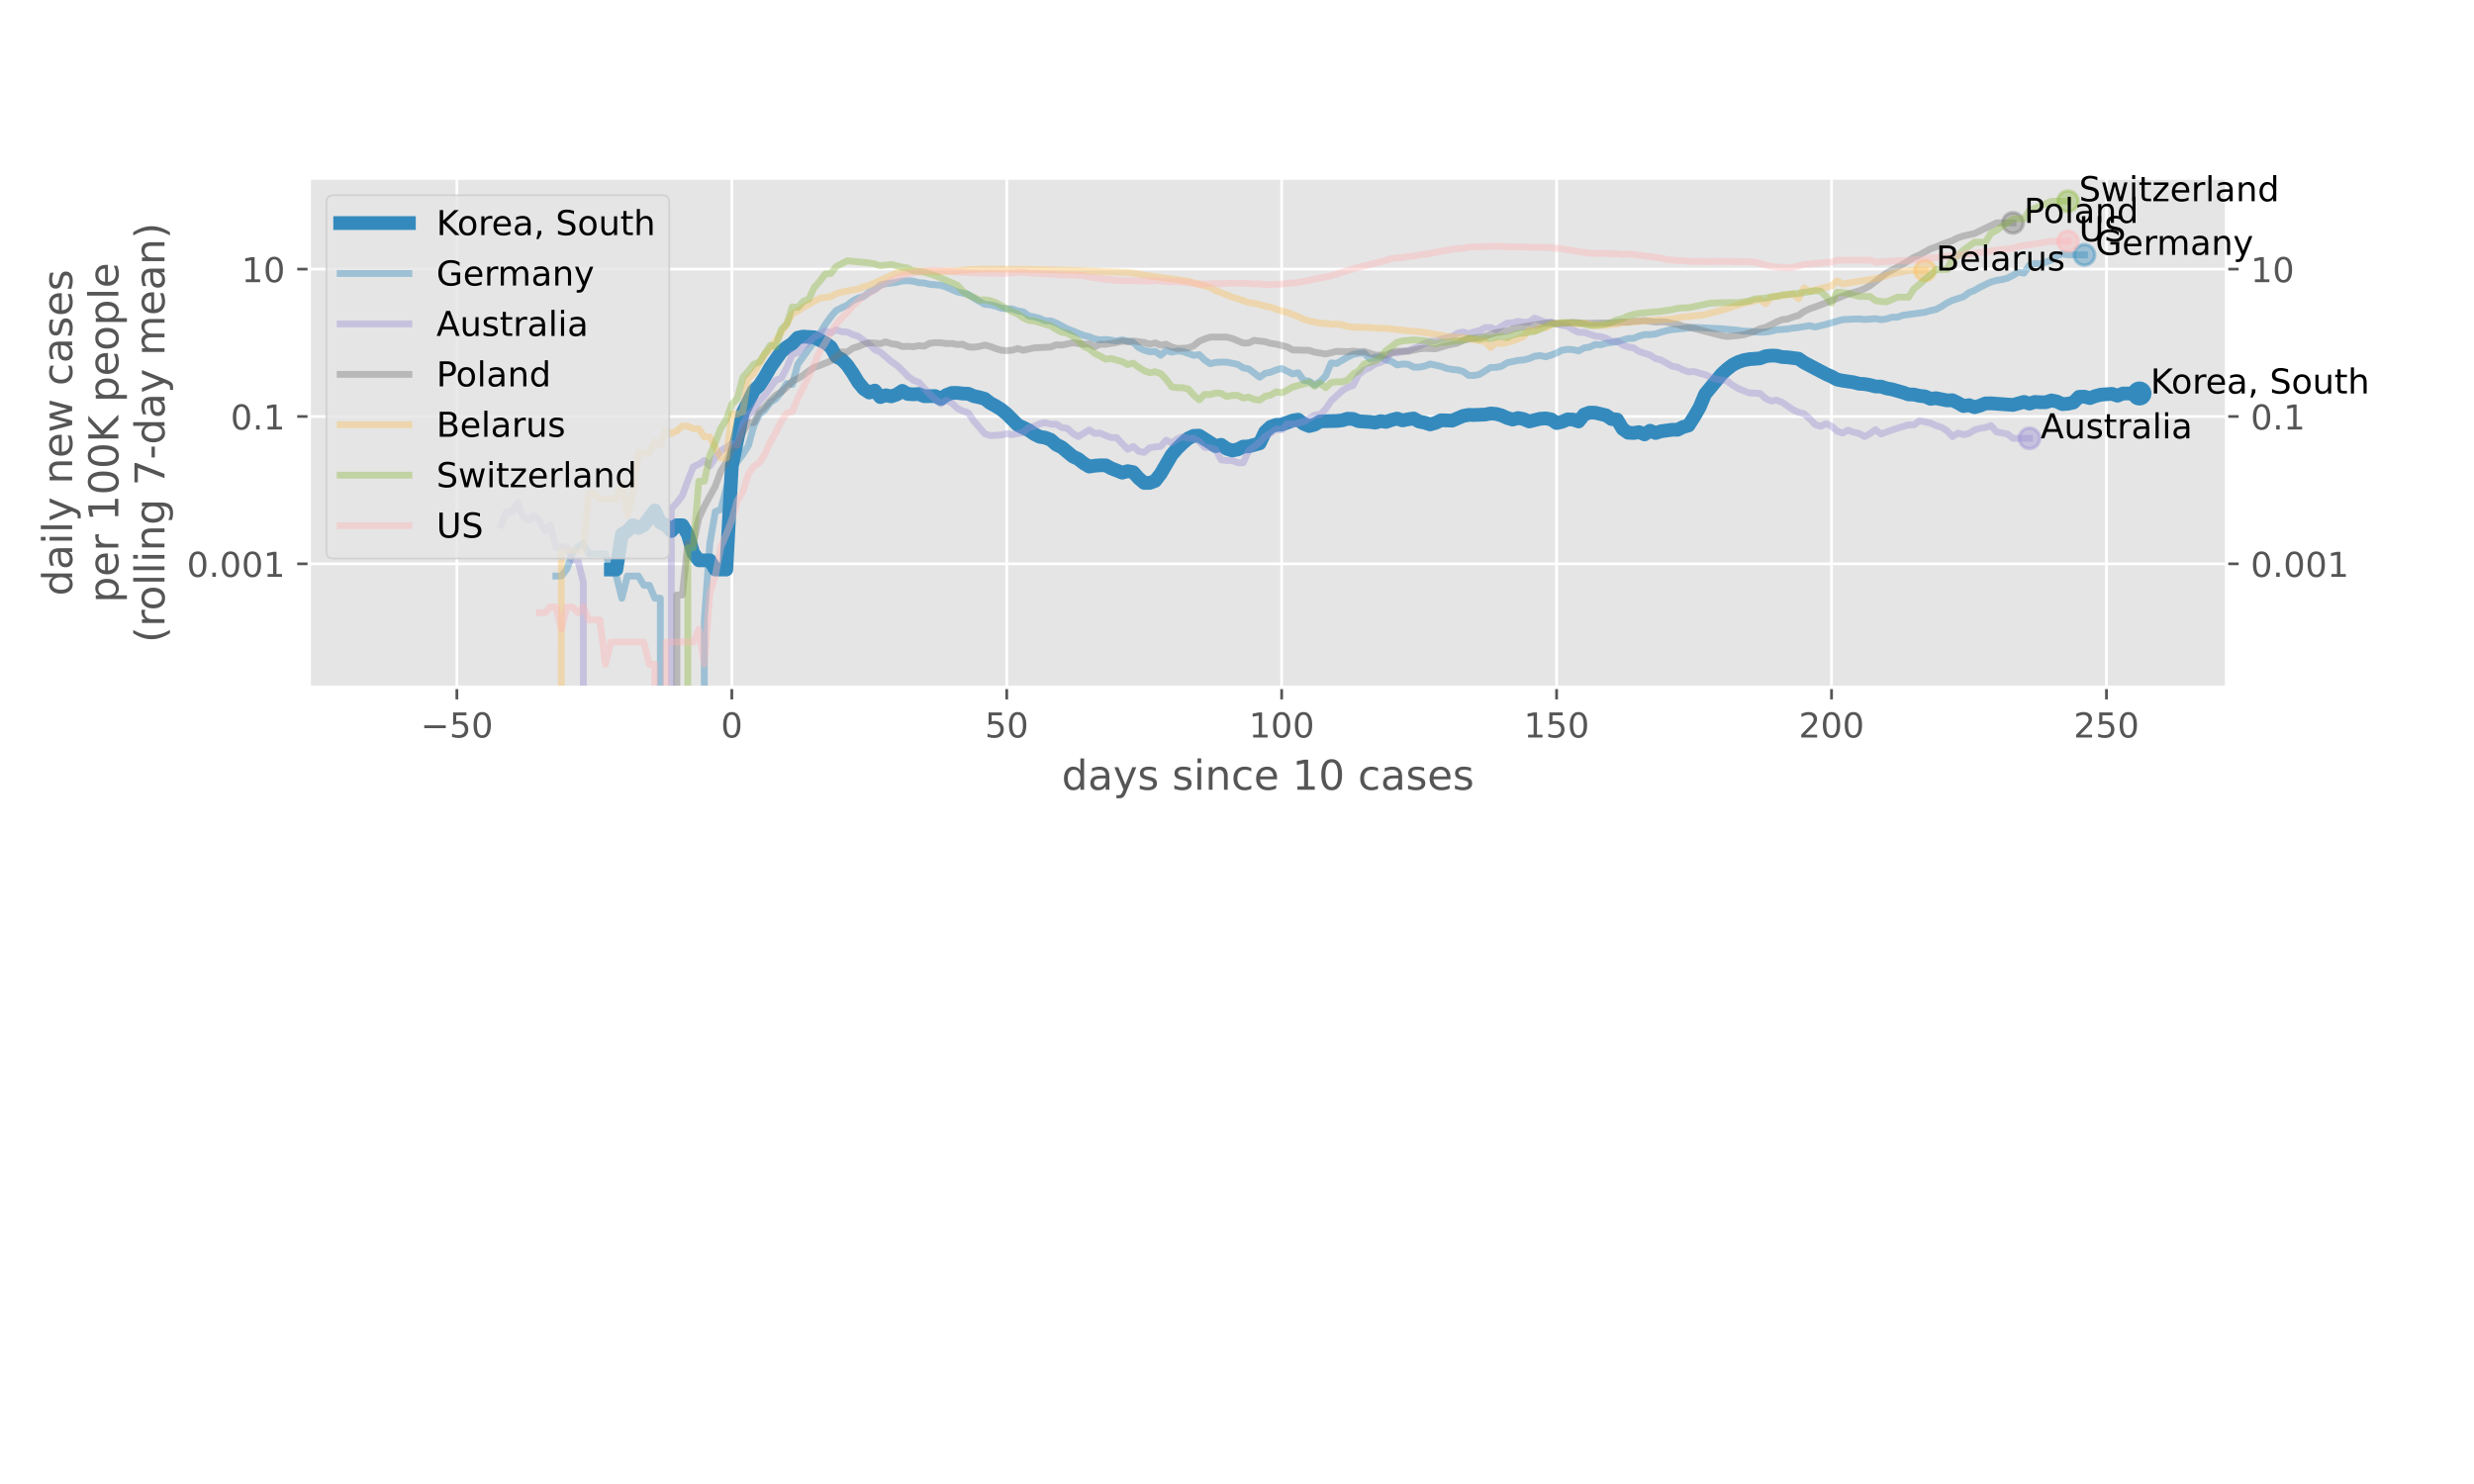<?xml version="1.0" encoding="utf-8" standalone="no"?>
<!DOCTYPE svg PUBLIC "-//W3C//DTD SVG 1.1//EN"
  "http://www.w3.org/Graphics/SVG/1.1/DTD/svg11.dtd">
<!-- Created with matplotlib (https://matplotlib.org/) -->
<svg height="432pt" version="1.1" viewBox="0 0 720 432" width="720pt" xmlns="http://www.w3.org/2000/svg" xmlns:xlink="http://www.w3.org/1999/xlink">
 <defs>
  <style type="text/css">
*{stroke-linecap:butt;stroke-linejoin:round;}
  </style>
 </defs>
 <g id="figure_1">
  <g id="patch_1">
   <path d="M 0 432 
L 720 432 
L 720 0 
L 0 0 
z
" style="fill:#ffffff;"/>
  </g>
  <g id="axes_1">
   <g id="patch_2">
    <path d="M 90 200.095 
L 648 200.095 
L 648 51.84 
L 90 51.84 
z
" style="fill:#e5e5e5;"/>
   </g>
   <g id="matplotlib.axis_1">
    <g id="xtick_1">
     <g id="line2d_1">
      <path clip-path="url(#p228c9da42c)" d="M 132.966 200.095 
L 132.966 51.84 
" style="fill:none;stroke:#ffffff;stroke-linecap:square;stroke-width:0.8;"/>
     </g>
     <g id="line2d_2">
      <defs>
       <path d="M 0 0 
L 0 3.5 
" id="maa5dd4c1ed" style="stroke:#555555;stroke-width:0.8;"/>
      </defs>
      <g>
       <use style="fill:#555555;stroke:#555555;stroke-width:0.8;" x="132.966" xlink:href="#maa5dd4c1ed" y="200.095"/>
      </g>
     </g>
     <g id="text_1">
      <!-- −50 -->
      <defs>
       <path d="M 10.594 35.5 
L 73.188 35.5 
L 73.188 27.203 
L 10.594 27.203 
z
" id="DejaVuSans-8722"/>
       <path d="M 10.797 72.906 
L 49.516 72.906 
L 49.516 64.594 
L 19.828 64.594 
L 19.828 46.734 
Q 21.969 47.469 24.109 47.828 
Q 26.266 48.188 28.422 48.188 
Q 40.625 48.188 47.75 41.5 
Q 54.891 34.812 54.891 23.391 
Q 54.891 11.625 47.562 5.094 
Q 40.234 -1.422 26.906 -1.422 
Q 22.312 -1.422 17.547 -0.641 
Q 12.797 0.141 7.719 1.703 
L 7.719 11.625 
Q 12.109 9.234 16.797 8.062 
Q 21.484 6.891 26.703 6.891 
Q 35.156 6.891 40.078 11.328 
Q 45.016 15.766 45.016 23.391 
Q 45.016 31 40.078 35.438 
Q 35.156 39.891 26.703 39.891 
Q 22.75 39.891 18.812 39.016 
Q 14.891 38.141 10.797 36.281 
z
" id="DejaVuSans-53"/>
       <path d="M 31.781 66.406 
Q 24.172 66.406 20.328 58.906 
Q 16.5 51.422 16.5 36.375 
Q 16.5 21.391 20.328 13.891 
Q 24.172 6.391 31.781 6.391 
Q 39.453 6.391 43.281 13.891 
Q 47.125 21.391 47.125 36.375 
Q 47.125 51.422 43.281 58.906 
Q 39.453 66.406 31.781 66.406 
z
M 31.781 74.219 
Q 44.047 74.219 50.516 64.516 
Q 56.984 54.828 56.984 36.375 
Q 56.984 17.969 50.516 8.266 
Q 44.047 -1.422 31.781 -1.422 
Q 19.531 -1.422 13.062 8.266 
Q 6.594 17.969 6.594 36.375 
Q 6.594 54.828 13.062 64.516 
Q 19.531 74.219 31.781 74.219 
z
" id="DejaVuSans-48"/>
      </defs>
      <g style="fill:#555555;" transform="translate(122.414 214.693)scale(0.1 -0.1)">
       <use xlink:href="#DejaVuSans-8722"/>
       <use x="83.789" xlink:href="#DejaVuSans-53"/>
       <use x="147.412" xlink:href="#DejaVuSans-48"/>
      </g>
     </g>
    </g>
    <g id="xtick_2">
     <g id="line2d_3">
      <path clip-path="url(#p228c9da42c)" d="M 212.978 200.095 
L 212.978 51.84 
" style="fill:none;stroke:#ffffff;stroke-linecap:square;stroke-width:0.8;"/>
     </g>
     <g id="line2d_4">
      <g>
       <use style="fill:#555555;stroke:#555555;stroke-width:0.8;" x="212.978" xlink:href="#maa5dd4c1ed" y="200.095"/>
      </g>
     </g>
     <g id="text_2">
      <!-- 0 -->
      <g style="fill:#555555;" transform="translate(209.796 214.693)scale(0.1 -0.1)">
       <use xlink:href="#DejaVuSans-48"/>
      </g>
     </g>
    </g>
    <g id="xtick_3">
     <g id="line2d_5">
      <path clip-path="url(#p228c9da42c)" d="M 292.989 200.095 
L 292.989 51.84 
" style="fill:none;stroke:#ffffff;stroke-linecap:square;stroke-width:0.8;"/>
     </g>
     <g id="line2d_6">
      <g>
       <use style="fill:#555555;stroke:#555555;stroke-width:0.8;" x="292.989" xlink:href="#maa5dd4c1ed" y="200.095"/>
      </g>
     </g>
     <g id="text_3">
      <!-- 50 -->
      <g style="fill:#555555;" transform="translate(286.627 214.693)scale(0.1 -0.1)">
       <use xlink:href="#DejaVuSans-53"/>
       <use x="63.623" xlink:href="#DejaVuSans-48"/>
      </g>
     </g>
    </g>
    <g id="xtick_4">
     <g id="line2d_7">
      <path clip-path="url(#p228c9da42c)" d="M 373.001 200.095 
L 373.001 51.84 
" style="fill:none;stroke:#ffffff;stroke-linecap:square;stroke-width:0.8;"/>
     </g>
     <g id="line2d_8">
      <g>
       <use style="fill:#555555;stroke:#555555;stroke-width:0.8;" x="373.001" xlink:href="#maa5dd4c1ed" y="200.095"/>
      </g>
     </g>
     <g id="text_4">
      <!-- 100 -->
      <defs>
       <path d="M 12.406 8.297 
L 28.516 8.297 
L 28.516 63.922 
L 10.984 60.406 
L 10.984 69.391 
L 28.422 72.906 
L 38.281 72.906 
L 38.281 8.297 
L 54.391 8.297 
L 54.391 0 
L 12.406 0 
z
" id="DejaVuSans-49"/>
      </defs>
      <g style="fill:#555555;" transform="translate(363.457 214.693)scale(0.1 -0.1)">
       <use xlink:href="#DejaVuSans-49"/>
       <use x="63.623" xlink:href="#DejaVuSans-48"/>
       <use x="127.246" xlink:href="#DejaVuSans-48"/>
      </g>
     </g>
    </g>
    <g id="xtick_5">
     <g id="line2d_9">
      <path clip-path="url(#p228c9da42c)" d="M 453.012 200.095 
L 453.012 51.84 
" style="fill:none;stroke:#ffffff;stroke-linecap:square;stroke-width:0.8;"/>
     </g>
     <g id="line2d_10">
      <g>
       <use style="fill:#555555;stroke:#555555;stroke-width:0.8;" x="453.012" xlink:href="#maa5dd4c1ed" y="200.095"/>
      </g>
     </g>
     <g id="text_5">
      <!-- 150 -->
      <g style="fill:#555555;" transform="translate(443.468 214.693)scale(0.1 -0.1)">
       <use xlink:href="#DejaVuSans-49"/>
       <use x="63.623" xlink:href="#DejaVuSans-53"/>
       <use x="127.246" xlink:href="#DejaVuSans-48"/>
      </g>
     </g>
    </g>
    <g id="xtick_6">
     <g id="line2d_11">
      <path clip-path="url(#p228c9da42c)" d="M 533.024 200.095 
L 533.024 51.84 
" style="fill:none;stroke:#ffffff;stroke-linecap:square;stroke-width:0.8;"/>
     </g>
     <g id="line2d_12">
      <g>
       <use style="fill:#555555;stroke:#555555;stroke-width:0.8;" x="533.024" xlink:href="#maa5dd4c1ed" y="200.095"/>
      </g>
     </g>
     <g id="text_6">
      <!-- 200 -->
      <defs>
       <path d="M 19.188 8.297 
L 53.609 8.297 
L 53.609 0 
L 7.328 0 
L 7.328 8.297 
Q 12.938 14.109 22.625 23.891 
Q 32.328 33.688 34.812 36.531 
Q 39.547 41.844 41.422 45.531 
Q 43.312 49.219 43.312 52.781 
Q 43.312 58.594 39.234 62.25 
Q 35.156 65.922 28.609 65.922 
Q 23.969 65.922 18.812 64.312 
Q 13.672 62.703 7.812 59.422 
L 7.812 69.391 
Q 13.766 71.781 18.938 73 
Q 24.125 74.219 28.422 74.219 
Q 39.75 74.219 46.484 68.547 
Q 53.219 62.891 53.219 53.422 
Q 53.219 48.922 51.531 44.891 
Q 49.859 40.875 45.406 35.406 
Q 44.188 33.984 37.641 27.219 
Q 31.109 20.453 19.188 8.297 
z
" id="DejaVuSans-50"/>
      </defs>
      <g style="fill:#555555;" transform="translate(523.48 214.693)scale(0.1 -0.1)">
       <use xlink:href="#DejaVuSans-50"/>
       <use x="63.623" xlink:href="#DejaVuSans-48"/>
       <use x="127.246" xlink:href="#DejaVuSans-48"/>
      </g>
     </g>
    </g>
    <g id="xtick_7">
     <g id="line2d_13">
      <path clip-path="url(#p228c9da42c)" d="M 613.035 200.095 
L 613.035 51.84 
" style="fill:none;stroke:#ffffff;stroke-linecap:square;stroke-width:0.8;"/>
     </g>
     <g id="line2d_14">
      <g>
       <use style="fill:#555555;stroke:#555555;stroke-width:0.8;" x="613.035" xlink:href="#maa5dd4c1ed" y="200.095"/>
      </g>
     </g>
     <g id="text_7">
      <!-- 250 -->
      <g style="fill:#555555;" transform="translate(603.491 214.693)scale(0.1 -0.1)">
       <use xlink:href="#DejaVuSans-50"/>
       <use x="63.623" xlink:href="#DejaVuSans-53"/>
       <use x="127.246" xlink:href="#DejaVuSans-48"/>
      </g>
     </g>
    </g>
    <g id="text_8">
     <!-- days since 10 cases -->
     <defs>
      <path d="M 45.406 46.391 
L 45.406 75.984 
L 54.391 75.984 
L 54.391 0 
L 45.406 0 
L 45.406 8.203 
Q 42.578 3.328 38.25 0.953 
Q 33.938 -1.422 27.875 -1.422 
Q 17.969 -1.422 11.734 6.484 
Q 5.516 14.406 5.516 27.297 
Q 5.516 40.188 11.734 48.094 
Q 17.969 56 27.875 56 
Q 33.938 56 38.25 53.625 
Q 42.578 51.266 45.406 46.391 
z
M 14.797 27.297 
Q 14.797 17.391 18.875 11.75 
Q 22.953 6.109 30.078 6.109 
Q 37.203 6.109 41.297 11.75 
Q 45.406 17.391 45.406 27.297 
Q 45.406 37.203 41.297 42.844 
Q 37.203 48.484 30.078 48.484 
Q 22.953 48.484 18.875 42.844 
Q 14.797 37.203 14.797 27.297 
z
" id="DejaVuSans-100"/>
      <path d="M 34.281 27.484 
Q 23.391 27.484 19.188 25 
Q 14.984 22.516 14.984 16.5 
Q 14.984 11.719 18.141 8.906 
Q 21.297 6.109 26.703 6.109 
Q 34.188 6.109 38.703 11.406 
Q 43.219 16.703 43.219 25.484 
L 43.219 27.484 
z
M 52.203 31.203 
L 52.203 0 
L 43.219 0 
L 43.219 8.297 
Q 40.141 3.328 35.547 0.953 
Q 30.953 -1.422 24.312 -1.422 
Q 15.922 -1.422 10.953 3.297 
Q 6 8.016 6 15.922 
Q 6 25.141 12.172 29.828 
Q 18.359 34.516 30.609 34.516 
L 43.219 34.516 
L 43.219 35.406 
Q 43.219 41.609 39.141 45 
Q 35.062 48.391 27.688 48.391 
Q 23 48.391 18.547 47.266 
Q 14.109 46.141 10.016 43.891 
L 10.016 52.203 
Q 14.938 54.109 19.578 55.047 
Q 24.219 56 28.609 56 
Q 40.484 56 46.344 49.844 
Q 52.203 43.703 52.203 31.203 
z
" id="DejaVuSans-97"/>
      <path d="M 32.172 -5.078 
Q 28.375 -14.844 24.75 -17.812 
Q 21.141 -20.797 15.094 -20.797 
L 7.906 -20.797 
L 7.906 -13.281 
L 13.188 -13.281 
Q 16.891 -13.281 18.938 -11.516 
Q 21 -9.766 23.484 -3.219 
L 25.094 0.875 
L 2.984 54.688 
L 12.5 54.688 
L 29.594 11.922 
L 46.688 54.688 
L 56.203 54.688 
z
" id="DejaVuSans-121"/>
      <path d="M 44.281 53.078 
L 44.281 44.578 
Q 40.484 46.531 36.375 47.5 
Q 32.281 48.484 27.875 48.484 
Q 21.188 48.484 17.844 46.438 
Q 14.5 44.391 14.5 40.281 
Q 14.5 37.156 16.891 35.375 
Q 19.281 33.594 26.516 31.984 
L 29.594 31.297 
Q 39.156 29.25 43.188 25.516 
Q 47.219 21.781 47.219 15.094 
Q 47.219 7.469 41.188 3.016 
Q 35.156 -1.422 24.609 -1.422 
Q 20.219 -1.422 15.453 -0.562 
Q 10.688 0.297 5.422 2 
L 5.422 11.281 
Q 10.406 8.688 15.234 7.391 
Q 20.062 6.109 24.812 6.109 
Q 31.156 6.109 34.562 8.281 
Q 37.984 10.453 37.984 14.406 
Q 37.984 18.062 35.516 20.016 
Q 33.062 21.969 24.703 23.781 
L 21.578 24.516 
Q 13.234 26.266 9.516 29.906 
Q 5.812 33.547 5.812 39.891 
Q 5.812 47.609 11.281 51.797 
Q 16.75 56 26.812 56 
Q 31.781 56 36.172 55.266 
Q 40.578 54.547 44.281 53.078 
z
" id="DejaVuSans-115"/>
      <path id="DejaVuSans-32"/>
      <path d="M 9.422 54.688 
L 18.406 54.688 
L 18.406 0 
L 9.422 0 
z
M 9.422 75.984 
L 18.406 75.984 
L 18.406 64.594 
L 9.422 64.594 
z
" id="DejaVuSans-105"/>
      <path d="M 54.891 33.016 
L 54.891 0 
L 45.906 0 
L 45.906 32.719 
Q 45.906 40.484 42.875 44.328 
Q 39.844 48.188 33.797 48.188 
Q 26.516 48.188 22.312 43.547 
Q 18.109 38.922 18.109 30.906 
L 18.109 0 
L 9.078 0 
L 9.078 54.688 
L 18.109 54.688 
L 18.109 46.188 
Q 21.344 51.125 25.703 53.562 
Q 30.078 56 35.797 56 
Q 45.219 56 50.047 50.172 
Q 54.891 44.344 54.891 33.016 
z
" id="DejaVuSans-110"/>
      <path d="M 48.781 52.594 
L 48.781 44.188 
Q 44.969 46.297 41.141 47.344 
Q 37.312 48.391 33.406 48.391 
Q 24.656 48.391 19.812 42.844 
Q 14.984 37.312 14.984 27.297 
Q 14.984 17.281 19.812 11.734 
Q 24.656 6.203 33.406 6.203 
Q 37.312 6.203 41.141 7.25 
Q 44.969 8.297 48.781 10.406 
L 48.781 2.094 
Q 45.016 0.344 40.984 -0.531 
Q 36.969 -1.422 32.422 -1.422 
Q 20.062 -1.422 12.781 6.344 
Q 5.516 14.109 5.516 27.297 
Q 5.516 40.672 12.859 48.328 
Q 20.219 56 33.016 56 
Q 37.156 56 41.109 55.141 
Q 45.062 54.297 48.781 52.594 
z
" id="DejaVuSans-99"/>
      <path d="M 56.203 29.594 
L 56.203 25.203 
L 14.891 25.203 
Q 15.484 15.922 20.484 11.062 
Q 25.484 6.203 34.422 6.203 
Q 39.594 6.203 44.453 7.469 
Q 49.312 8.734 54.109 11.281 
L 54.109 2.781 
Q 49.266 0.734 44.188 -0.344 
Q 39.109 -1.422 33.891 -1.422 
Q 20.797 -1.422 13.156 6.188 
Q 5.516 13.812 5.516 26.812 
Q 5.516 40.234 12.766 48.109 
Q 20.016 56 32.328 56 
Q 43.359 56 49.781 48.891 
Q 56.203 41.797 56.203 29.594 
z
M 47.219 32.234 
Q 47.125 39.594 43.094 43.984 
Q 39.062 48.391 32.422 48.391 
Q 24.906 48.391 20.391 44.141 
Q 15.875 39.891 15.188 32.172 
z
" id="DejaVuSans-101"/>
     </defs>
     <g style="fill:#555555;" transform="translate(308.977 229.891)scale(0.12 -0.12)">
      <use xlink:href="#DejaVuSans-100"/>
      <use x="63.477" xlink:href="#DejaVuSans-97"/>
      <use x="124.756" xlink:href="#DejaVuSans-121"/>
      <use x="183.936" xlink:href="#DejaVuSans-115"/>
      <use x="236.035" xlink:href="#DejaVuSans-32"/>
      <use x="267.822" xlink:href="#DejaVuSans-115"/>
      <use x="319.922" xlink:href="#DejaVuSans-105"/>
      <use x="347.705" xlink:href="#DejaVuSans-110"/>
      <use x="411.084" xlink:href="#DejaVuSans-99"/>
      <use x="466.064" xlink:href="#DejaVuSans-101"/>
      <use x="527.588" xlink:href="#DejaVuSans-32"/>
      <use x="559.375" xlink:href="#DejaVuSans-49"/>
      <use x="622.998" xlink:href="#DejaVuSans-48"/>
      <use x="686.621" xlink:href="#DejaVuSans-32"/>
      <use x="718.408" xlink:href="#DejaVuSans-99"/>
      <use x="773.389" xlink:href="#DejaVuSans-97"/>
      <use x="834.668" xlink:href="#DejaVuSans-115"/>
      <use x="886.768" xlink:href="#DejaVuSans-101"/>
      <use x="948.291" xlink:href="#DejaVuSans-115"/>
     </g>
    </g>
   </g>
   <g id="matplotlib.axis_2">
    <g id="ytick_1">
     <g id="line2d_15">
      <path clip-path="url(#p228c9da42c)" d="M 90 164.128 
L 648 164.128 
" style="fill:none;stroke:#ffffff;stroke-linecap:square;stroke-width:0.8;"/>
     </g>
     <g id="line2d_16">
      <defs>
       <path d="M 0 0 
L -3.5 0 
" id="m846ab16254" style="stroke:#555555;stroke-width:0.8;"/>
      </defs>
      <g>
       <use style="fill:#555555;stroke:#555555;stroke-width:0.8;" x="90" xlink:href="#m846ab16254" y="164.128"/>
      </g>
     </g>
     <g id="line2d_17">
      <defs>
       <path d="M 0 0 
L 3.5 0 
" id="m931da2c82d" style="stroke:#555555;stroke-width:0.8;"/>
      </defs>
      <g>
       <use style="fill:#555555;stroke:#555555;stroke-width:0.8;" x="648" xlink:href="#m931da2c82d" y="164.128"/>
      </g>
     </g>
     <g id="text_9">
      <!-- 0.001 -->
      <defs>
       <path d="M 10.688 12.406 
L 21 12.406 
L 21 0 
L 10.688 0 
z
" id="DejaVuSans-46"/>
      </defs>
      <g style="fill:#555555;" transform="translate(54.372 167.927)scale(0.1 -0.1)">
       <use xlink:href="#DejaVuSans-48"/>
       <use x="63.623" xlink:href="#DejaVuSans-46"/>
       <use x="95.41" xlink:href="#DejaVuSans-48"/>
       <use x="159.033" xlink:href="#DejaVuSans-48"/>
       <use x="222.656" xlink:href="#DejaVuSans-49"/>
      </g>
     </g>
     <g id="text_10">
      <!-- 0.001 -->
      <g style="fill:#555555;" transform="translate(655 167.927)scale(0.1 -0.1)">
       <use xlink:href="#DejaVuSans-48"/>
       <use x="63.623" xlink:href="#DejaVuSans-46"/>
       <use x="95.41" xlink:href="#DejaVuSans-48"/>
       <use x="159.033" xlink:href="#DejaVuSans-48"/>
       <use x="222.656" xlink:href="#DejaVuSans-49"/>
      </g>
     </g>
    </g>
    <g id="ytick_2">
     <g id="line2d_18">
      <path clip-path="url(#p228c9da42c)" d="M 90 121.237 
L 648 121.237 
" style="fill:none;stroke:#ffffff;stroke-linecap:square;stroke-width:0.8;"/>
     </g>
     <g id="line2d_19">
      <g>
       <use style="fill:#555555;stroke:#555555;stroke-width:0.8;" x="90" xlink:href="#m846ab16254" y="121.237"/>
      </g>
     </g>
     <g id="line2d_20">
      <g>
       <use style="fill:#555555;stroke:#555555;stroke-width:0.8;" x="648" xlink:href="#m931da2c82d" y="121.237"/>
      </g>
     </g>
     <g id="text_11">
      <!-- 0.1 -->
      <g style="fill:#555555;" transform="translate(67.097 125.037)scale(0.1 -0.1)">
       <use xlink:href="#DejaVuSans-48"/>
       <use x="63.623" xlink:href="#DejaVuSans-46"/>
       <use x="95.41" xlink:href="#DejaVuSans-49"/>
      </g>
     </g>
     <g id="text_12">
      <!-- 0.1 -->
      <g style="fill:#555555;" transform="translate(655 125.037)scale(0.1 -0.1)">
       <use xlink:href="#DejaVuSans-48"/>
       <use x="63.623" xlink:href="#DejaVuSans-46"/>
       <use x="95.41" xlink:href="#DejaVuSans-49"/>
      </g>
     </g>
    </g>
    <g id="ytick_3">
     <g id="line2d_21">
      <path clip-path="url(#p228c9da42c)" d="M 90 78.347 
L 648 78.347 
" style="fill:none;stroke:#ffffff;stroke-linecap:square;stroke-width:0.8;"/>
     </g>
     <g id="line2d_22">
      <g>
       <use style="fill:#555555;stroke:#555555;stroke-width:0.8;" x="90" xlink:href="#m846ab16254" y="78.347"/>
      </g>
     </g>
     <g id="line2d_23">
      <g>
       <use style="fill:#555555;stroke:#555555;stroke-width:0.8;" x="648" xlink:href="#m931da2c82d" y="78.347"/>
      </g>
     </g>
     <g id="text_13">
      <!-- 10 -->
      <g style="fill:#555555;" transform="translate(70.275 82.146)scale(0.1 -0.1)">
       <use xlink:href="#DejaVuSans-49"/>
       <use x="63.623" xlink:href="#DejaVuSans-48"/>
      </g>
     </g>
     <g id="text_14">
      <!-- 10 -->
      <g style="fill:#555555;" transform="translate(655 82.146)scale(0.1 -0.1)">
       <use xlink:href="#DejaVuSans-49"/>
       <use x="63.623" xlink:href="#DejaVuSans-48"/>
      </g>
     </g>
    </g>
    <g id="text_15">
     <!-- daily new cases -->
     <defs>
      <path d="M 9.422 75.984 
L 18.406 75.984 
L 18.406 0 
L 9.422 0 
z
" id="DejaVuSans-108"/>
      <path d="M 4.203 54.688 
L 13.188 54.688 
L 24.422 12.016 
L 35.594 54.688 
L 46.188 54.688 
L 57.422 12.016 
L 68.609 54.688 
L 77.594 54.688 
L 63.281 0 
L 52.688 0 
L 40.922 44.828 
L 29.109 0 
L 18.5 0 
z
" id="DejaVuSans-119"/>
     </defs>
     <g style="fill:#555555;" transform="translate(21.002 173.472)rotate(-90)scale(0.12 -0.12)">
      <use xlink:href="#DejaVuSans-100"/>
      <use x="63.477" xlink:href="#DejaVuSans-97"/>
      <use x="124.756" xlink:href="#DejaVuSans-105"/>
      <use x="152.539" xlink:href="#DejaVuSans-108"/>
      <use x="180.322" xlink:href="#DejaVuSans-121"/>
      <use x="239.502" xlink:href="#DejaVuSans-32"/>
      <use x="271.289" xlink:href="#DejaVuSans-110"/>
      <use x="334.668" xlink:href="#DejaVuSans-101"/>
      <use x="396.191" xlink:href="#DejaVuSans-119"/>
      <use x="477.979" xlink:href="#DejaVuSans-32"/>
      <use x="509.766" xlink:href="#DejaVuSans-99"/>
      <use x="564.746" xlink:href="#DejaVuSans-97"/>
      <use x="626.025" xlink:href="#DejaVuSans-115"/>
      <use x="678.125" xlink:href="#DejaVuSans-101"/>
      <use x="739.648" xlink:href="#DejaVuSans-115"/>
     </g>
     <!-- per 100K people -->
     <defs>
      <path d="M 18.109 8.203 
L 18.109 -20.797 
L 9.078 -20.797 
L 9.078 54.688 
L 18.109 54.688 
L 18.109 46.391 
Q 20.953 51.266 25.266 53.625 
Q 29.594 56 35.594 56 
Q 45.562 56 51.781 48.094 
Q 58.016 40.188 58.016 27.297 
Q 58.016 14.406 51.781 6.484 
Q 45.562 -1.422 35.594 -1.422 
Q 29.594 -1.422 25.266 0.953 
Q 20.953 3.328 18.109 8.203 
z
M 48.688 27.297 
Q 48.688 37.203 44.609 42.844 
Q 40.531 48.484 33.406 48.484 
Q 26.266 48.484 22.188 42.844 
Q 18.109 37.203 18.109 27.297 
Q 18.109 17.391 22.188 11.75 
Q 26.266 6.109 33.406 6.109 
Q 40.531 6.109 44.609 11.75 
Q 48.688 17.391 48.688 27.297 
z
" id="DejaVuSans-112"/>
      <path d="M 41.109 46.297 
Q 39.594 47.172 37.812 47.578 
Q 36.031 48 33.891 48 
Q 26.266 48 22.188 43.047 
Q 18.109 38.094 18.109 28.812 
L 18.109 0 
L 9.078 0 
L 9.078 54.688 
L 18.109 54.688 
L 18.109 46.188 
Q 20.953 51.172 25.484 53.578 
Q 30.031 56 36.531 56 
Q 37.453 56 38.578 55.875 
Q 39.703 55.766 41.062 55.516 
z
" id="DejaVuSans-114"/>
      <path d="M 9.812 72.906 
L 19.672 72.906 
L 19.672 42.094 
L 52.391 72.906 
L 65.094 72.906 
L 28.906 38.922 
L 67.672 0 
L 54.688 0 
L 19.672 35.109 
L 19.672 0 
L 9.812 0 
z
" id="DejaVuSans-75"/>
      <path d="M 30.609 48.391 
Q 23.391 48.391 19.188 42.75 
Q 14.984 37.109 14.984 27.297 
Q 14.984 17.484 19.156 11.844 
Q 23.344 6.203 30.609 6.203 
Q 37.797 6.203 41.984 11.859 
Q 46.188 17.531 46.188 27.297 
Q 46.188 37.016 41.984 42.703 
Q 37.797 48.391 30.609 48.391 
z
M 30.609 56 
Q 42.328 56 49.016 48.375 
Q 55.719 40.766 55.719 27.297 
Q 55.719 13.875 49.016 6.219 
Q 42.328 -1.422 30.609 -1.422 
Q 18.844 -1.422 12.172 6.219 
Q 5.516 13.875 5.516 27.297 
Q 5.516 40.766 12.172 48.375 
Q 18.844 56 30.609 56 
z
" id="DejaVuSans-111"/>
     </defs>
     <g style="fill:#555555;" transform="translate(34.439 175.476)rotate(-90)scale(0.12 -0.12)">
      <use xlink:href="#DejaVuSans-112"/>
      <use x="63.477" xlink:href="#DejaVuSans-101"/>
      <use x="125" xlink:href="#DejaVuSans-114"/>
      <use x="166.113" xlink:href="#DejaVuSans-32"/>
      <use x="197.9" xlink:href="#DejaVuSans-49"/>
      <use x="261.523" xlink:href="#DejaVuSans-48"/>
      <use x="325.146" xlink:href="#DejaVuSans-48"/>
      <use x="388.77" xlink:href="#DejaVuSans-75"/>
      <use x="454.346" xlink:href="#DejaVuSans-32"/>
      <use x="486.133" xlink:href="#DejaVuSans-112"/>
      <use x="549.609" xlink:href="#DejaVuSans-101"/>
      <use x="611.133" xlink:href="#DejaVuSans-111"/>
      <use x="672.314" xlink:href="#DejaVuSans-112"/>
      <use x="735.791" xlink:href="#DejaVuSans-108"/>
      <use x="763.574" xlink:href="#DejaVuSans-101"/>
     </g>
     <!-- (rolling 7-day mean) -->
     <defs>
      <path d="M 31 75.875 
Q 24.469 64.656 21.281 53.656 
Q 18.109 42.672 18.109 31.391 
Q 18.109 20.125 21.312 9.062 
Q 24.516 -2 31 -13.188 
L 23.188 -13.188 
Q 15.875 -1.703 12.234 9.375 
Q 8.594 20.453 8.594 31.391 
Q 8.594 42.281 12.203 53.312 
Q 15.828 64.359 23.188 75.875 
z
" id="DejaVuSans-40"/>
      <path d="M 45.406 27.984 
Q 45.406 37.75 41.375 43.109 
Q 37.359 48.484 30.078 48.484 
Q 22.859 48.484 18.828 43.109 
Q 14.797 37.75 14.797 27.984 
Q 14.797 18.266 18.828 12.891 
Q 22.859 7.516 30.078 7.516 
Q 37.359 7.516 41.375 12.891 
Q 45.406 18.266 45.406 27.984 
z
M 54.391 6.781 
Q 54.391 -7.172 48.188 -13.984 
Q 42 -20.797 29.203 -20.797 
Q 24.469 -20.797 20.266 -20.094 
Q 16.062 -19.391 12.109 -17.922 
L 12.109 -9.188 
Q 16.062 -11.328 19.922 -12.344 
Q 23.781 -13.375 27.781 -13.375 
Q 36.625 -13.375 41.016 -8.766 
Q 45.406 -4.156 45.406 5.172 
L 45.406 9.625 
Q 42.625 4.781 38.281 2.391 
Q 33.938 0 27.875 0 
Q 17.828 0 11.672 7.656 
Q 5.516 15.328 5.516 27.984 
Q 5.516 40.672 11.672 48.328 
Q 17.828 56 27.875 56 
Q 33.938 56 38.281 53.609 
Q 42.625 51.219 45.406 46.391 
L 45.406 54.688 
L 54.391 54.688 
z
" id="DejaVuSans-103"/>
      <path d="M 8.203 72.906 
L 55.078 72.906 
L 55.078 68.703 
L 28.609 0 
L 18.312 0 
L 43.219 64.594 
L 8.203 64.594 
z
" id="DejaVuSans-55"/>
      <path d="M 4.891 31.391 
L 31.203 31.391 
L 31.203 23.391 
L 4.891 23.391 
z
" id="DejaVuSans-45"/>
      <path d="M 52 44.188 
Q 55.375 50.25 60.062 53.125 
Q 64.75 56 71.094 56 
Q 79.641 56 84.281 50.016 
Q 88.922 44.047 88.922 33.016 
L 88.922 0 
L 79.891 0 
L 79.891 32.719 
Q 79.891 40.578 77.094 44.375 
Q 74.312 48.188 68.609 48.188 
Q 61.625 48.188 57.562 43.547 
Q 53.516 38.922 53.516 30.906 
L 53.516 0 
L 44.484 0 
L 44.484 32.719 
Q 44.484 40.625 41.703 44.406 
Q 38.922 48.188 33.109 48.188 
Q 26.219 48.188 22.156 43.531 
Q 18.109 38.875 18.109 30.906 
L 18.109 0 
L 9.078 0 
L 9.078 54.688 
L 18.109 54.688 
L 18.109 46.188 
Q 21.188 51.219 25.484 53.609 
Q 29.781 56 35.688 56 
Q 41.656 56 45.828 52.969 
Q 50 49.953 52 44.188 
z
" id="DejaVuSans-109"/>
      <path d="M 8.016 75.875 
L 15.828 75.875 
Q 23.141 64.359 26.781 53.312 
Q 30.422 42.281 30.422 31.391 
Q 30.422 20.453 26.781 9.375 
Q 23.141 -1.703 15.828 -13.188 
L 8.016 -13.188 
Q 14.5 -2 17.703 9.062 
Q 20.906 20.125 20.906 31.391 
Q 20.906 42.672 17.703 53.656 
Q 14.5 64.656 8.016 75.875 
z
" id="DejaVuSans-41"/>
     </defs>
     <g style="fill:#555555;" transform="translate(47.876 187.113)rotate(-90)scale(0.12 -0.12)">
      <use xlink:href="#DejaVuSans-40"/>
      <use x="39.014" xlink:href="#DejaVuSans-114"/>
      <use x="77.877" xlink:href="#DejaVuSans-111"/>
      <use x="139.059" xlink:href="#DejaVuSans-108"/>
      <use x="166.842" xlink:href="#DejaVuSans-108"/>
      <use x="194.625" xlink:href="#DejaVuSans-105"/>
      <use x="222.408" xlink:href="#DejaVuSans-110"/>
      <use x="285.787" xlink:href="#DejaVuSans-103"/>
      <use x="349.264" xlink:href="#DejaVuSans-32"/>
      <use x="381.051" xlink:href="#DejaVuSans-55"/>
      <use x="444.674" xlink:href="#DejaVuSans-45"/>
      <use x="480.758" xlink:href="#DejaVuSans-100"/>
      <use x="544.234" xlink:href="#DejaVuSans-97"/>
      <use x="605.514" xlink:href="#DejaVuSans-121"/>
      <use x="664.693" xlink:href="#DejaVuSans-32"/>
      <use x="696.48" xlink:href="#DejaVuSans-109"/>
      <use x="793.893" xlink:href="#DejaVuSans-101"/>
      <use x="855.416" xlink:href="#DejaVuSans-97"/>
      <use x="916.695" xlink:href="#DejaVuSans-110"/>
      <use x="980.074" xlink:href="#DejaVuSans-41"/>
     </g>
    </g>
   </g>
   <g id="line2d_24">
    <path clip-path="url(#p228c9da42c)" d="M 177.773 165.797 
L 179.373 165.797 
L 180.973 155.565 
L 182.573 154.584 
L 184.174 152.886 
L 185.774 153.696 
L 187.374 152.886 
L 190.574 148.606 
L 192.175 152.14 
L 193.775 152.886 
L 195.375 154.584 
L 196.975 152.886 
L 198.576 152.886 
L 200.176 155.565 
L 201.776 161.039 
L 203.376 163.118 
L 206.577 163.118 
L 208.177 165.797 
L 211.377 165.797 
L 212.978 135.694 
L 216.178 120.111 
L 219.379 113.737 
L 220.979 112.21 
L 222.579 109.765 
L 224.179 106.962 
L 227.38 102.384 
L 228.98 101.054 
L 230.58 100.02 
L 232.18 98.308 
L 233.781 97.979 
L 236.981 98.204 
L 240.182 99.82 
L 241.782 101.028 
L 243.382 103.827 
L 244.982 104.634 
L 246.582 106.318 
L 248.183 108.653 
L 249.783 111.283 
L 251.383 113.229 
L 252.983 114.274 
L 254.584 113.69 
L 256.184 115.591 
L 257.784 115.068 
L 259.384 115.381 
L 260.985 114.844 
L 262.585 113.783 
L 264.185 114.688 
L 265.785 114.792 
L 267.385 114.701 
L 268.986 115.34 
L 272.186 115.299 
L 273.786 116.115 
L 275.387 115.015 
L 276.987 114.385 
L 278.587 114.373 
L 280.187 114.561 
L 281.787 114.624 
L 283.388 115.313 
L 284.988 115.648 
L 286.588 116.1 
L 288.188 117.346 
L 289.789 118.205 
L 291.389 119.192 
L 292.989 120.511 
L 296.19 123.717 
L 299.39 125.26 
L 300.99 126.362 
L 302.59 127.16 
L 304.191 127.409 
L 305.791 128.033 
L 307.391 129.424 
L 308.991 130.206 
L 312.192 132.863 
L 313.792 133.616 
L 315.392 134.874 
L 316.993 135.818 
L 318.593 135.573 
L 320.193 135.452 
L 321.793 135.452 
L 323.393 136.328 
L 326.594 137.591 
L 328.194 137.151 
L 329.794 137.442 
L 331.395 139.229 
L 332.995 140.575 
L 334.595 140.575 
L 336.195 139.974 
L 337.796 137.896 
L 340.996 132.422 
L 342.596 130.553 
L 344.196 128.997 
L 345.797 127.612 
L 347.397 126.871 
L 348.997 126.824 
L 353.798 129.873 
L 355.398 129.487 
L 356.998 130.624 
L 358.599 131.135 
L 360.199 130.839 
L 361.799 130.005 
L 363.399 129.938 
L 366.6 129.057 
L 368.2 125.711 
L 369.8 124.239 
L 371.4 123.683 
L 373.001 123.616 
L 376.201 122.423 
L 377.801 122.161 
L 379.401 123.384 
L 381.002 124.027 
L 382.602 123.616 
L 384.202 122.661 
L 387.403 122.571 
L 389.003 122.541 
L 390.603 122.364 
L 392.203 121.879 
L 393.804 121.962 
L 395.404 122.631 
L 398.604 122.814 
L 400.204 123.031 
L 401.805 122.601 
L 403.405 122.814 
L 405.005 122.247 
L 406.605 121.851 
L 408.206 122.393 
L 409.806 122.047 
L 411.406 121.823 
L 413.006 122.722 
L 414.607 123.031 
L 416.207 123.549 
L 417.807 123.095 
L 419.407 122.335 
L 422.608 122.452 
L 425.808 121.08 
L 427.408 120.779 
L 429.009 120.803 
L 432.209 120.68 
L 433.809 120.368 
L 435.41 120.487 
L 437.01 120.928 
L 438.61 121.659 
L 440.21 122.132 
L 441.81 121.686 
L 443.411 121.991 
L 445.011 122.692 
L 448.211 121.907 
L 449.812 121.796 
L 451.412 122.075 
L 453.012 123.158 
L 454.612 122.783 
L 456.213 122.075 
L 457.813 122.132 
L 459.413 122.692 
L 461.013 120.68 
L 462.613 120.111 
L 464.214 120.134 
L 467.414 120.903 
L 469.014 121.991 
L 470.615 122.132 
L 472.215 124.831 
L 473.815 125.966 
L 475.415 126.053 
L 477.015 125.795 
L 478.616 126.453 
L 480.216 125.381 
L 481.816 126.053 
L 483.416 125.544 
L 486.617 125.102 
L 488.217 125.102 
L 489.817 124.311 
L 491.418 123.853 
L 493.018 121.365 
L 494.618 118.587 
L 496.218 114.753 
L 501.019 108.94 
L 502.619 107.457 
L 504.219 106.234 
L 505.82 105.411 
L 507.42 104.868 
L 509.02 104.564 
L 512.221 104.32 
L 513.821 103.696 
L 515.421 103.512 
L 517.021 103.547 
L 518.621 103.936 
L 520.222 104.009 
L 523.422 104.418 
L 525.022 105.531 
L 531.423 108.905 
L 533.024 109.615 
L 534.624 110.481 
L 536.224 110.814 
L 539.424 111.283 
L 541.025 111.702 
L 542.625 111.796 
L 544.225 112.083 
L 545.825 112.51 
L 547.426 112.531 
L 549.026 113.055 
L 550.626 113.339 
L 553.826 114.249 
L 555.427 114.818 
L 557.027 114.857 
L 558.627 115.23 
L 560.227 115.395 
L 561.828 116.1 
L 563.428 115.908 
L 566.628 116.56 
L 568.229 116.513 
L 569.829 117.295 
L 571.429 118.205 
L 573.029 117.946 
L 574.629 118.529 
L 576.23 118.093 
L 577.83 117.432 
L 579.43 117.415 
L 585.831 117.874 
L 589.032 116.994 
L 590.632 117.501 
L 592.232 116.994 
L 593.832 117.11 
L 595.432 117.093 
L 597.033 116.56 
L 598.633 116.896 
L 600.233 117.641 
L 601.833 117.519 
L 603.434 117.177 
L 605.034 115.521 
L 606.634 115.465 
L 608.234 115.893 
L 609.835 115.285 
L 611.435 114.883 
L 614.635 114.65 
L 616.235 115.19 
L 617.836 114.548 
L 622.636 114.548 
L 622.636 114.548 
" style="fill:none;stroke:#348abd;stroke-linecap:square;stroke-width:4;"/>
   </g>
   <g id="line2d_25">
    <defs>
     <path d="M 0 3 
C 0.796 3 1.559 2.684 2.121 2.121 
C 2.684 1.559 3 0.796 3 0 
C 3 -0.796 2.684 -1.559 2.121 -2.121 
C 1.559 -2.684 0.796 -3 0 -3 
C -0.796 -3 -1.559 -2.684 -2.121 -2.121 
C -2.684 -1.559 -3 -0.796 -3 0 
C -3 0.796 -2.684 1.559 -2.121 2.121 
C -1.559 2.684 -0.796 3 0 3 
z
" id="m324839d5a8" style="stroke:#348abd;"/>
    </defs>
    <g clip-path="url(#p228c9da42c)">
     <use style="fill:#348abd;stroke:#348abd;" x="622.636" xlink:href="#m324839d5a8" y="114.548"/>
    </g>
   </g>
   <g id="line2d_26">
    <path clip-path="url(#p228c9da42c)" d="M 161.77 167.692 
L 163.371 167.692 
L 164.971 165.614 
L 166.571 161.236 
L 168.171 159.158 
L 169.771 158.27 
L 171.372 161.236 
L 176.172 161.236 
L 177.773 165.614 
L 179.373 167.692 
L 180.973 174.148 
L 182.573 167.692 
L 185.774 167.692 
L 187.374 170.371 
L 188.974 170.371 
L 190.574 174.148 
L 192.175 174.148 
L 192.194 433 
M 204.958 433 
L 204.976 180.603 
L 206.577 158.27 
L 208.177 148.926 
L 209.777 148.325 
L 211.377 142.016 
L 212.978 136.492 
L 216.178 132.29 
L 217.778 129.755 
L 219.379 123.999 
L 220.979 120.69 
L 222.579 119.327 
L 224.179 117.146 
L 225.779 116.111 
L 227.38 114.108 
L 228.98 111.626 
L 230.58 111.913 
L 232.18 106.02 
L 236.981 99.432 
L 238.581 97.136 
L 240.182 94.44 
L 241.782 92.207 
L 243.382 90.345 
L 246.582 88.806 
L 248.183 87.571 
L 249.783 86.774 
L 251.383 86.29 
L 252.983 85.03 
L 254.584 84.278 
L 256.184 83.027 
L 257.784 82.581 
L 260.985 82.189 
L 262.585 81.784 
L 264.185 81.714 
L 265.785 81.844 
L 267.385 82.292 
L 268.986 82.382 
L 270.586 82.767 
L 273.786 83.042 
L 275.387 83.594 
L 278.587 84.965 
L 281.787 85.676 
L 283.388 86.787 
L 286.588 88.594 
L 288.188 88.734 
L 289.789 89.126 
L 291.389 89.701 
L 292.989 89.884 
L 294.589 89.918 
L 296.19 90.506 
L 297.79 90.782 
L 299.39 91.957 
L 300.99 92.257 
L 302.59 92.68 
L 304.191 93.366 
L 305.791 93.423 
L 307.391 94.027 
L 310.592 95.723 
L 315.392 97.634 
L 316.993 98.019 
L 318.593 98.66 
L 320.193 98.948 
L 321.793 98.819 
L 324.994 99.252 
L 326.594 98.944 
L 329.794 99.68 
L 331.395 101.189 
L 332.995 101.964 
L 334.595 102.409 
L 336.195 102.28 
L 337.796 103.415 
L 339.396 102.04 
L 340.996 102.522 
L 342.596 102.171 
L 344.196 102.307 
L 347.397 103.452 
L 348.997 103.243 
L 350.597 104.81 
L 352.198 105.879 
L 353.798 105.508 
L 355.398 105.4 
L 356.998 105.426 
L 360.199 106.054 
L 361.799 107.09 
L 363.399 107.379 
L 366.6 109.803 
L 368.2 108.669 
L 369.8 108.35 
L 371.4 107.678 
L 373.001 107.272 
L 376.201 108.844 
L 377.801 108.502 
L 379.401 110.706 
L 381.002 110.96 
L 382.602 112.049 
L 384.202 111.077 
L 385.802 109.438 
L 387.403 105.652 
L 389.003 105.812 
L 392.203 103.947 
L 393.804 103.158 
L 395.404 102.84 
L 397.004 102.754 
L 398.604 104.457 
L 400.204 103.99 
L 401.805 103.863 
L 403.405 104.813 
L 405.005 105.222 
L 406.605 106.23 
L 408.206 105.968 
L 409.806 106.039 
L 411.406 106.866 
L 413.006 106.88 
L 414.607 106.579 
L 416.207 105.968 
L 419.407 106.658 
L 421.007 107.258 
L 422.608 107.542 
L 424.208 107.693 
L 425.808 108.129 
L 427.408 109.287 
L 429.009 109.3 
L 430.609 108.962 
L 433.809 106.972 
L 435.41 106.958 
L 437.01 106.625 
L 438.61 105.596 
L 441.81 104.908 
L 443.411 104.785 
L 445.011 104.395 
L 446.611 103.707 
L 448.211 103.516 
L 449.812 103.866 
L 451.412 103.38 
L 453.012 102.748 
L 454.612 101.946 
L 456.213 101.705 
L 457.813 101.801 
L 459.413 102.15 
L 461.013 101.28 
L 462.613 101.055 
L 464.214 100.278 
L 465.814 100.384 
L 467.414 99.9 
L 470.615 99.475 
L 473.815 98.536 
L 475.415 98.488 
L 477.015 97.828 
L 478.616 97.384 
L 480.216 97.397 
L 481.816 97.234 
L 483.416 96.68 
L 485.017 96.249 
L 486.617 95.963 
L 493.018 95.313 
L 501.019 95.704 
L 505.82 96.141 
L 507.42 96.411 
L 509.02 96.445 
L 512.221 96.72 
L 513.821 96.644 
L 515.421 96.421 
L 517.021 95.988 
L 520.222 95.781 
L 521.822 95.489 
L 523.422 95.347 
L 526.623 94.814 
L 528.223 95.206 
L 531.423 94.425 
L 534.624 93.511 
L 536.224 93.035 
L 541.025 92.82 
L 542.625 93.004 
L 545.825 92.77 
L 547.426 93.052 
L 549.026 92.838 
L 550.626 92.328 
L 552.226 92.337 
L 553.826 91.763 
L 560.227 90.902 
L 561.828 90.42 
L 563.428 90.071 
L 565.028 89.233 
L 566.628 88.181 
L 568.229 87.428 
L 571.429 86.387 
L 573.029 85.174 
L 574.629 84.532 
L 576.23 83.604 
L 579.43 82.074 
L 581.03 81.635 
L 582.631 81.377 
L 584.231 80.977 
L 585.831 80.159 
L 587.431 79.214 
L 589.032 79.509 
L 590.632 77.204 
L 592.232 76.681 
L 593.832 76.829 
L 597.033 75.712 
L 598.633 74.457 
L 600.233 73.906 
L 601.833 74.192 
L 606.634 74.192 
L 606.634 74.192 
" style="fill:none;stroke:#348abd;stroke-linecap:square;stroke-opacity:0.4;stroke-width:2;"/>
   </g>
   <g id="line2d_27">
    <defs>
     <path d="M 0 3 
C 0.796 3 1.559 2.684 2.121 2.121 
C 2.684 1.559 3 0.796 3 0 
C 3 -0.796 2.684 -1.559 2.121 -2.121 
C 1.559 -2.684 0.796 -3 0 -3 
C -0.796 -3 -1.559 -2.684 -2.121 -2.121 
C -2.684 -1.559 -3 -0.796 -3 0 
C -3 0.796 -2.684 1.559 -2.121 2.121 
C -1.559 2.684 -0.796 3 0 3 
z
" id="mf7be3762b6" style="stroke:#348abd;stroke-opacity:0.4;"/>
    </defs>
    <g clip-path="url(#p228c9da42c)">
     <use style="fill:#348abd;fill-opacity:0.4;stroke:#348abd;stroke-opacity:0.4;" x="606.634" xlink:href="#mf7be3762b6" y="74.192"/>
    </g>
   </g>
   <g id="line2d_28">
    <path clip-path="url(#p228c9da42c)" d="M 145.768 152.822 
L 147.368 149.046 
L 148.968 149.046 
L 150.569 146.366 
L 152.169 150.143 
L 153.769 151.386 
L 155.369 150.143 
L 156.97 151.386 
L 158.57 154.52 
L 160.17 152.822 
L 161.77 159.278 
L 164.971 159.278 
L 166.571 163.054 
L 168.171 163.054 
L 169.771 169.509 
L 169.791 433 
M 195.354 433 
L 195.375 148.064 
L 196.975 146.366 
L 198.576 144.288 
L 200.176 139.911 
L 201.776 135.879 
L 203.376 135.153 
L 204.976 134.056 
L 206.577 135.631 
L 208.177 133.263 
L 209.777 131.223 
L 212.978 129.175 
L 214.578 129.55 
L 216.178 123.485 
L 217.778 120.789 
L 219.379 119.233 
L 220.979 116.832 
L 222.579 115.085 
L 225.779 110.691 
L 227.38 110.072 
L 228.98 107.011 
L 230.58 103.081 
L 232.18 102.694 
L 233.781 100.843 
L 235.381 99.72 
L 236.981 98.136 
L 240.182 96.386 
L 241.782 96.885 
L 243.382 95.996 
L 244.982 96.584 
L 246.582 96.647 
L 248.183 97.392 
L 249.783 97.886 
L 251.383 99.147 
L 252.983 100.215 
L 254.584 101.804 
L 256.184 102.476 
L 259.384 105.249 
L 260.985 106.312 
L 262.585 107.816 
L 264.185 109.507 
L 265.785 110.674 
L 267.385 111.264 
L 270.586 114.845 
L 273.786 117.542 
L 275.387 116.544 
L 276.987 117.3 
L 278.587 118.862 
L 280.187 119.621 
L 281.787 120.163 
L 283.388 122.537 
L 286.588 126.254 
L 288.188 126.807 
L 291.389 126.619 
L 292.989 126.254 
L 294.589 126.526 
L 297.79 125.902 
L 299.39 124.467 
L 300.99 124.104 
L 302.59 123.353 
L 304.191 123.031 
L 305.791 123.485 
L 307.391 123.485 
L 308.991 124.467 
L 310.592 124.691 
L 312.192 126.165 
L 313.792 127.097 
L 316.993 125.157 
L 318.593 126.165 
L 320.193 126.076 
L 321.793 126.807 
L 323.393 127.396 
L 324.994 127.396 
L 326.594 129.175 
L 328.194 130.776 
L 329.794 129.941 
L 331.395 131.377 
L 332.995 131.692 
L 334.595 130.349 
L 336.195 130.075 
L 337.796 129.941 
L 339.396 128.133 
L 340.996 128.933 
L 342.596 127.81 
L 344.196 127.097 
L 345.797 127.6 
L 347.397 127.6 
L 348.997 128.467 
L 350.597 130.211 
L 352.198 130.349 
L 353.798 130.922 
L 355.398 133.851 
L 356.998 134.056 
L 358.599 134.056 
L 360.199 134.699 
L 361.799 134.699 
L 363.399 131.223 
L 366.6 128.697 
L 368.2 126.999 
L 369.8 126.076 
L 371.4 124.921 
L 373.001 125.157 
L 374.601 123.419 
L 376.201 123.552 
L 379.401 122.781 
L 382.602 120.839 
L 384.202 120.641 
L 385.802 119.066 
L 387.403 116.703 
L 390.603 113.731 
L 392.203 112.757 
L 393.804 112.186 
L 395.404 109.058 
L 397.004 107.767 
L 398.604 107.033 
L 400.204 105.94 
L 401.805 105.496 
L 403.405 104.675 
L 405.005 102.673 
L 406.605 102.781 
L 408.206 102.351 
L 409.806 102.06 
L 413.006 100.791 
L 414.607 99.94 
L 416.207 99.399 
L 417.807 99.255 
L 419.407 98.695 
L 422.608 97.928 
L 424.208 96.993 
L 425.808 96.67 
L 427.408 97.169 
L 429.009 96.606 
L 430.609 96.271 
L 432.209 95.367 
L 433.809 95.338 
L 435.41 95.965 
L 438.61 94.032 
L 440.21 93.97 
L 441.81 93.527 
L 443.411 93.823 
L 445.011 93.702 
L 446.611 92.587 
L 449.812 93.861 
L 451.412 93.727 
L 453.012 94.373 
L 456.213 94.995 
L 457.813 95.985 
L 459.413 96.76 
L 461.013 96.752 
L 464.214 97.818 
L 465.814 97.997 
L 467.414 98.443 
L 469.014 99.384 
L 470.615 99.304 
L 472.215 100.425 
L 473.815 100.99 
L 475.415 101.25 
L 477.015 102.331 
L 480.216 103.36 
L 481.816 104.405 
L 483.416 104.8 
L 486.617 106.589 
L 488.217 106.898 
L 489.817 107.657 
L 491.418 108.246 
L 493.018 108.143 
L 494.618 108.657 
L 496.218 109.044 
L 497.818 109.808 
L 499.419 110.328 
L 501.019 110.674 
L 502.619 110.878 
L 504.219 112.107 
L 505.82 113.078 
L 509.02 114.359 
L 512.221 114.535 
L 513.821 115.992 
L 515.421 116.735 
L 517.021 116.481 
L 518.621 117.096 
L 521.822 119.276 
L 523.422 120.025 
L 525.022 120.447 
L 526.623 121.843 
L 528.223 123.552 
L 529.823 124.104 
L 531.423 123.353 
L 533.024 124.033 
L 534.624 125.481 
L 536.224 126.076 
L 537.824 125.237 
L 539.424 125.816 
L 541.025 126.165 
L 542.625 127.097 
L 544.225 126.254 
L 545.825 125.077 
L 547.426 126.344 
L 550.626 125.157 
L 555.427 123.687 
L 557.027 123.687 
L 558.627 122.477 
L 561.828 123.158 
L 563.428 123.893 
L 565.028 124.393 
L 566.628 125.399 
L 568.229 127.097 
L 569.829 126.076 
L 571.429 126.526 
L 573.029 126.165 
L 574.629 125.157 
L 576.23 124.691 
L 577.83 124.467 
L 579.43 123.893 
L 581.03 125.731 
L 584.231 126.344 
L 585.831 127.6 
L 590.632 127.6 
L 590.632 127.6 
" style="fill:none;stroke:#988ed5;stroke-linecap:square;stroke-opacity:0.4;stroke-width:2;"/>
   </g>
   <g id="line2d_29">
    <defs>
     <path d="M 0 3 
C 0.796 3 1.559 2.684 2.121 2.121 
C 2.684 1.559 3 0.796 3 0 
C 3 -0.796 2.684 -1.559 2.121 -2.121 
C 1.559 -2.684 0.796 -3 0 -3 
C -0.796 -3 -1.559 -2.684 -2.121 -2.121 
C -2.684 -1.559 -3 -0.796 -3 0 
C -3 0.796 -2.684 1.559 -2.121 2.121 
C -1.559 2.684 -0.796 3 0 3 
z
" id="maf6e42748e" style="stroke:#988ed5;stroke-opacity:0.4;"/>
    </defs>
    <g clip-path="url(#p228c9da42c)">
     <use style="fill:#988ed5;fill-opacity:0.4;stroke:#988ed5;stroke-opacity:0.4;" x="590.632" xlink:href="#maf6e42748e" y="127.6"/>
    </g>
   </g>
   <g id="line2d_30">
    <path clip-path="url(#p228c9da42c)" d="M 196.956 433 
L 196.975 173.202 
L 198.576 173.202 
L 200.176 158.212 
L 201.776 158.212 
L 203.376 150.869 
L 204.976 147.379 
L 208.177 141.525 
L 209.777 137.147 
L 211.377 134.615 
L 212.978 130.499 
L 214.578 129.595 
L 216.178 125.876 
L 217.778 123.139 
L 219.379 122.968 
L 220.979 119.895 
L 222.579 118.459 
L 224.179 116.662 
L 225.779 115.046 
L 227.38 114.069 
L 228.98 112.694 
L 230.58 110.944 
L 232.18 110.206 
L 233.781 109.208 
L 235.381 107.961 
L 236.981 106.953 
L 238.581 106.38 
L 241.782 105.071 
L 244.982 102.438 
L 246.582 102.462 
L 248.183 101.355 
L 249.783 100.877 
L 251.383 100.195 
L 252.983 99.786 
L 254.584 99.864 
L 256.184 100.068 
L 257.784 99.516 
L 259.384 100.068 
L 260.985 100.254 
L 262.585 100.893 
L 264.185 100.802 
L 265.785 100.936 
L 267.385 100.62 
L 268.986 100.767 
L 270.586 99.92 
L 272.186 99.758 
L 273.786 99.775 
L 275.387 100.014 
L 276.987 99.992 
L 278.587 100.284 
L 280.187 100.217 
L 281.787 100.988 
L 283.388 101.072 
L 284.988 100.861 
L 286.588 100.441 
L 288.188 100.845 
L 289.789 101.468 
L 291.389 101.947 
L 292.989 102.063 
L 294.589 101.938 
L 296.19 101.468 
L 297.79 101.956 
L 300.99 101.268 
L 305.791 101.028 
L 307.391 100.369 
L 308.991 100.467 
L 312.192 99.789 
L 315.392 100.21 
L 316.993 100.115 
L 318.593 100.92 
L 320.193 100.203 
L 321.793 100.228 
L 324.994 99.705 
L 326.594 99.287 
L 328.194 99.458 
L 329.794 99.257 
L 332.995 99.678 
L 334.595 100.199 
L 336.195 99.825 
L 337.796 100.482 
L 339.396 100.206 
L 340.996 101.024 
L 342.596 101.464 
L 345.797 101.293 
L 347.397 100.654 
L 348.997 99.36 
L 350.597 98.65 
L 352.198 98.135 
L 356.998 98.13 
L 358.599 98.538 
L 361.799 99.867 
L 363.399 99.842 
L 364.999 99.082 
L 368.2 99.482 
L 369.8 99.956 
L 371.4 100.188 
L 374.601 100.98 
L 376.201 101.868 
L 381.002 101.983 
L 382.602 102.523 
L 385.802 103.056 
L 389.003 102.286 
L 392.203 102.387 
L 393.804 102.212 
L 395.404 102.406 
L 397.004 102.322 
L 400.204 103.366 
L 403.405 103.381 
L 405.005 102.689 
L 406.605 102.249 
L 409.806 102.263 
L 413.006 101.561 
L 414.607 101.417 
L 417.807 101.552 
L 421.007 100.555 
L 424.208 99.856 
L 425.808 99.027 
L 432.209 97.877 
L 435.41 96.808 
L 438.61 96.362 
L 440.21 95.8 
L 441.81 95.401 
L 449.812 94.07 
L 451.412 93.987 
L 453.012 94.233 
L 457.813 93.886 
L 461.013 94.078 
L 462.613 94.124 
L 465.814 93.998 
L 467.414 94.082 
L 472.215 93.732 
L 473.815 93.819 
L 475.415 93.517 
L 477.015 93.527 
L 478.616 93.314 
L 481.816 93.769 
L 483.416 93.677 
L 485.017 93.762 
L 486.617 94.162 
L 488.217 94.423 
L 489.817 94.983 
L 491.418 95.195 
L 501.019 97.679 
L 502.619 97.955 
L 505.82 97.668 
L 507.42 97.46 
L 510.62 96.464 
L 512.221 95.684 
L 513.821 95.322 
L 517.021 93.714 
L 518.621 93.058 
L 520.222 92.879 
L 521.822 92.274 
L 523.422 91.816 
L 525.022 90.653 
L 526.623 89.916 
L 529.823 88.774 
L 537.824 85.599 
L 541.025 84.664 
L 542.625 84.054 
L 544.225 83.158 
L 549.026 79.464 
L 553.826 76.895 
L 557.027 74.913 
L 558.627 74.218 
L 561.828 72.441 
L 563.428 71.882 
L 565.028 71.168 
L 568.229 70.019 
L 569.829 69.203 
L 571.429 68.69 
L 574.629 67.975 
L 581.03 64.877 
L 585.831 64.877 
L 585.831 64.877 
" style="fill:none;stroke:#777777;stroke-linecap:square;stroke-opacity:0.4;stroke-width:2;"/>
   </g>
   <g id="line2d_31">
    <defs>
     <path d="M 0 3 
C 0.796 3 1.559 2.684 2.121 2.121 
C 2.684 1.559 3 0.796 3 0 
C 3 -0.796 2.684 -1.559 2.121 -2.121 
C 1.559 -2.684 0.796 -3 0 -3 
C -0.796 -3 -1.559 -2.684 -2.121 -2.121 
C -2.684 -1.559 -3 -0.796 -3 0 
C -3 0.796 -2.684 1.559 -2.121 2.121 
C -1.559 2.684 -0.796 3 0 3 
z
" id="me674c70479" style="stroke:#777777;stroke-opacity:0.4;"/>
    </defs>
    <g clip-path="url(#p228c9da42c)">
     <use style="fill:#777777;fill-opacity:0.4;stroke:#777777;stroke-opacity:0.4;" x="585.831" xlink:href="#me674c70479" y="64.877"/>
    </g>
   </g>
   <g id="line2d_32">
    <path clip-path="url(#p228c9da42c)" d="M 163.35 433 
L 163.371 160.278 
L 169.771 160.278 
L 171.372 143.591 
L 172.972 143.591 
L 174.572 145.289 
L 179.373 145.289 
L 180.973 140.911 
L 182.573 150.046 
L 184.174 143.591 
L 185.774 131.923 
L 188.974 131.923 
L 190.574 128.601 
L 192.175 129.582 
L 193.775 125.467 
L 195.375 126.158 
L 196.975 125.467 
L 198.576 124.032 
L 200.176 124.032 
L 201.776 124.825 
L 203.376 124.825 
L 204.976 127.165 
L 206.577 127.165 
L 209.777 133.359 
L 211.377 133.359 
L 212.978 120.578 
L 214.578 120.578 
L 216.178 119.822 
L 217.778 110.13 
L 219.379 108.597 
L 222.579 103.014 
L 224.179 101.545 
L 228.98 94.385 
L 230.58 91.392 
L 232.18 90.541 
L 233.781 89.413 
L 238.581 86.824 
L 241.782 86.36 
L 243.382 85.493 
L 244.982 85.026 
L 249.783 84.135 
L 251.383 83.465 
L 252.983 83.045 
L 256.184 81.617 
L 260.985 79.411 
L 265.785 78.893 
L 268.986 78.95 
L 272.186 79.141 
L 276.987 78.914 
L 278.587 78.848 
L 281.787 78.477 
L 286.588 78.326 
L 299.39 78.42 
L 310.592 78.634 
L 321.793 79.112 
L 328.194 79.333 
L 329.794 79.515 
L 334.595 80.335 
L 345.797 81.868 
L 348.997 82.76 
L 352.198 83.695 
L 353.798 84.6 
L 358.599 86.464 
L 361.799 87.487 
L 363.399 88.121 
L 364.999 88.25 
L 368.2 89.126 
L 369.8 89.422 
L 371.4 90.038 
L 374.601 90.93 
L 377.801 92.185 
L 379.401 92.956 
L 381.002 93.428 
L 384.202 94.098 
L 385.802 94.152 
L 387.403 94.417 
L 389.003 94.354 
L 390.603 94.536 
L 392.203 95.063 
L 393.804 95.234 
L 398.604 95.365 
L 401.805 95.604 
L 403.405 95.595 
L 411.406 96.479 
L 413.006 96.569 
L 414.607 96.77 
L 417.807 97.369 
L 419.407 97.589 
L 421.007 97.951 
L 424.208 98.221 
L 425.808 98.245 
L 430.609 99.265 
L 432.209 99.345 
L 433.809 101.178 
L 435.41 99.728 
L 437.01 100.07 
L 440.21 99.278 
L 443.411 97.986 
L 445.011 96.159 
L 446.611 96.401 
L 448.211 95.435 
L 449.812 95.453 
L 451.412 94.456 
L 453.012 94.129 
L 454.612 93.977 
L 456.213 93.954 
L 459.413 94.26 
L 461.013 93.977 
L 462.613 94.504 
L 464.214 94.747 
L 467.414 94.722 
L 469.014 94.464 
L 470.615 94.338 
L 472.215 93.894 
L 486.617 92.835 
L 489.817 92.254 
L 491.418 92.16 
L 493.018 91.933 
L 494.618 91.849 
L 496.218 91.6 
L 501.019 90.324 
L 507.42 88.291 
L 512.221 87.177 
L 513.821 88.419 
L 515.421 86.521 
L 517.021 86.254 
L 518.621 86.11 
L 521.822 85.557 
L 523.422 86.976 
L 525.022 83.803 
L 526.623 84.817 
L 528.223 84.452 
L 529.823 83.971 
L 533.024 83.217 
L 534.624 81.746 
L 536.224 82.657 
L 542.625 81.637 
L 545.825 81.113 
L 547.426 80.723 
L 550.626 79.733 
L 555.427 78.753 
L 560.227 78.753 
L 560.227 78.753 
" style="fill:none;stroke:#fbc15e;stroke-linecap:square;stroke-opacity:0.4;stroke-width:2;"/>
   </g>
   <g id="line2d_33">
    <defs>
     <path d="M 0 3 
C 0.796 3 1.559 2.684 2.121 2.121 
C 2.684 1.559 3 0.796 3 0 
C 3 -0.796 2.684 -1.559 2.121 -2.121 
C 1.559 -2.684 0.796 -3 0 -3 
C -0.796 -3 -1.559 -2.684 -2.121 -2.121 
C -2.684 -1.559 -3 -0.796 -3 0 
C -3 0.796 -2.684 1.559 -2.121 2.121 
C -1.559 2.684 -0.796 3 0 3 
z
" id="m8b5cf83a58" style="stroke:#fbc15e;stroke-opacity:0.4;"/>
    </defs>
    <g clip-path="url(#p228c9da42c)">
     <use style="fill:#fbc15e;fill-opacity:0.4;stroke:#fbc15e;stroke-opacity:0.4;" x="560.227" xlink:href="#m8b5cf83a58" y="78.753"/>
    </g>
   </g>
   <g id="line2d_34">
    <path clip-path="url(#p228c9da42c)" d="M 200.155 433 
L 200.176 159.46 
L 201.776 159.46 
L 203.376 140.093 
L 204.976 140.093 
L 206.577 132.541 
L 208.177 128.764 
L 209.777 124.649 
L 211.377 122.138 
L 212.978 117.655 
L 214.578 116.027 
L 216.178 109.839 
L 217.778 108.036 
L 219.379 106.032 
L 220.979 105.394 
L 224.179 100.491 
L 225.779 100.898 
L 227.38 95.85 
L 228.98 94.313 
L 230.58 89.33 
L 232.18 89.516 
L 233.781 87.743 
L 235.381 87.064 
L 236.981 83.664 
L 238.581 81.859 
L 240.182 79.741 
L 241.782 79.638 
L 243.382 77.556 
L 246.582 75.911 
L 252.983 76.54 
L 254.584 76.834 
L 256.184 77.37 
L 259.384 76.98 
L 262.585 77.794 
L 264.185 78.025 
L 265.785 78.857 
L 268.986 79.227 
L 272.186 80.238 
L 278.587 82.982 
L 280.187 84.72 
L 281.787 85.939 
L 283.388 86.49 
L 284.988 87.379 
L 286.588 87.266 
L 288.188 87.547 
L 289.789 88.095 
L 294.589 90.753 
L 296.19 91.41 
L 297.79 92.532 
L 299.39 93.272 
L 300.99 93.419 
L 305.791 94.867 
L 307.391 95.871 
L 308.991 96.704 
L 310.592 97.007 
L 312.192 97.866 
L 313.792 99.094 
L 315.392 100.863 
L 316.993 101.543 
L 318.593 102.899 
L 320.193 103.658 
L 321.793 104.562 
L 323.393 104.359 
L 326.594 105.254 
L 328.194 106.123 
L 329.794 105.708 
L 331.395 106.914 
L 332.995 107.925 
L 334.595 108.494 
L 336.195 108.224 
L 337.796 108.772 
L 339.396 110.446 
L 340.996 112.609 
L 342.596 112.856 
L 344.196 112.856 
L 345.797 113.238 
L 347.397 115.028 
L 348.997 116.385 
L 350.597 114.794 
L 352.198 114.872 
L 353.798 114.417 
L 355.398 114.491 
L 356.998 115.431 
L 358.599 115.107 
L 360.199 115.107 
L 361.799 115.853 
L 363.399 115.598 
L 364.999 116.294 
L 366.6 116.477 
L 368.2 115.349 
L 369.8 115.028 
L 371.4 114.055 
L 373.001 114.344 
L 374.601 113.57 
L 376.201 112.67 
L 381.002 111.305 
L 382.602 112.428 
L 384.202 111.519 
L 385.802 112.856 
L 387.403 111.358 
L 389.003 111.147 
L 390.603 111.199 
L 392.203 110.641 
L 393.804 108.894 
L 395.404 107.999 
L 397.004 105.972 
L 400.204 105.117 
L 401.805 104.087 
L 403.405 102.058 
L 406.605 99.652 
L 408.206 99.237 
L 411.406 98.952 
L 414.607 99.18 
L 417.807 100.054 
L 419.407 99.592 
L 421.007 99.652 
L 424.208 99.18 
L 425.808 99.137 
L 427.408 98.393 
L 430.609 98.785 
L 432.209 98.34 
L 433.809 98.607 
L 435.41 98.107 
L 437.01 97.992 
L 438.61 98.314 
L 440.21 97.534 
L 441.81 97.087 
L 443.411 96.961 
L 446.611 96.454 
L 448.211 95.911 
L 449.812 94.922 
L 451.412 94.425 
L 454.612 93.92 
L 457.813 93.929 
L 459.413 94.027 
L 462.613 94.786 
L 465.814 94.643 
L 467.414 94.305 
L 469.014 93.831 
L 470.615 93.106 
L 472.215 92.717 
L 473.815 91.977 
L 475.415 91.517 
L 477.015 91.219 
L 483.416 90.614 
L 486.617 90.166 
L 488.217 89.759 
L 489.817 89.609 
L 491.418 89.583 
L 497.818 88.237 
L 502.619 88.078 
L 505.82 88.122 
L 509.02 87.634 
L 510.62 87.021 
L 513.821 86.801 
L 515.421 86.432 
L 517.021 86.283 
L 518.621 85.85 
L 523.422 85.39 
L 528.223 84.635 
L 529.823 84.757 
L 531.423 86.301 
L 533.024 88.197 
L 534.624 85.074 
L 536.224 85.167 
L 537.824 85.416 
L 541.025 86.294 
L 544.225 86.294 
L 545.825 87.498 
L 547.426 87.751 
L 549.026 87.862 
L 552.226 86.516 
L 555.427 86.516 
L 557.027 84.044 
L 558.627 82.787 
L 560.227 81.268 
L 561.828 80.044 
L 563.428 78.462 
L 566.628 78.462 
L 568.229 75.188 
L 569.829 74.406 
L 571.429 72.796 
L 574.629 70.51 
L 577.83 70.51 
L 579.43 67.838 
L 581.03 67.091 
L 582.631 65.898 
L 584.231 64.887 
L 585.831 63.689 
L 589.032 63.689 
L 590.632 61.262 
L 597.033 58.579 
L 601.833 58.579 
L 601.833 58.579 
" style="fill:none;stroke:#8eba42;stroke-linecap:square;stroke-opacity:0.4;stroke-width:2;"/>
   </g>
   <g id="line2d_35">
    <defs>
     <path d="M 0 3 
C 0.796 3 1.559 2.684 2.121 2.121 
C 2.684 1.559 3 0.796 3 0 
C 3 -0.796 2.684 -1.559 2.121 -2.121 
C 1.559 -2.684 0.796 -3 0 -3 
C -0.796 -3 -1.559 -2.684 -2.121 -2.121 
C -2.684 -1.559 -3 -0.796 -3 0 
C -3 0.796 -2.684 1.559 -2.121 2.121 
C -1.559 2.684 -0.796 3 0 3 
z
" id="m6655e6984f" style="stroke:#8eba42;stroke-opacity:0.4;"/>
    </defs>
    <g clip-path="url(#p228c9da42c)">
     <use style="fill:#8eba42;fill-opacity:0.4;stroke:#8eba42;stroke-opacity:0.4;" x="601.833" xlink:href="#m6655e6984f" y="58.579"/>
    </g>
   </g>
   <g id="line2d_36">
    <path clip-path="url(#p228c9da42c)" d="M 156.97 178.366 
L 158.57 178.366 
L 160.17 176.668 
L 161.77 176.668 
L 163.371 183.124 
L 164.971 176.668 
L 166.571 176.668 
L 168.171 178.366 
L 169.771 176.668 
L 171.372 180.444 
L 174.572 180.444 
L 176.172 193.356 
L 177.773 186.9 
L 187.374 186.9 
L 188.974 193.356 
L 190.574 193.356 
L 190.592 433 
M 193.756 433 
L 193.775 186.9 
L 201.776 186.9 
L 203.376 183.124 
L 204.976 193.356 
L 206.577 172.892 
L 208.177 167.533 
L 209.777 159.235 
L 211.377 155.539 
L 212.978 151.344 
L 214.578 145.689 
L 216.178 143.122 
L 217.778 138.081 
L 219.379 135.721 
L 220.979 134.776 
L 222.579 132.236 
L 224.179 128.655 
L 225.779 125.873 
L 227.38 122.649 
L 228.98 120.211 
L 230.58 119.793 
L 232.18 115.913 
L 235.381 109.627 
L 238.581 102.199 
L 240.182 99.798 
L 241.782 96.853 
L 243.382 94.349 
L 244.982 92.563 
L 246.582 90.966 
L 248.183 89.074 
L 251.383 86.245 
L 254.584 84.456 
L 256.184 83.302 
L 257.784 82.399 
L 262.585 80.225 
L 265.785 79.401 
L 270.586 78.726 
L 272.186 78.661 
L 278.587 79.18 
L 286.588 79.57 
L 288.188 79.449 
L 291.389 79.599 
L 297.79 79.235 
L 299.39 79.471 
L 302.59 79.6 
L 304.191 79.783 
L 305.791 79.752 
L 308.991 80.058 
L 312.192 80.052 
L 315.392 80.269 
L 316.993 80.64 
L 318.593 80.798 
L 321.793 81.317 
L 323.393 81.418 
L 324.994 81.655 
L 334.595 81.825 
L 336.195 81.677 
L 340.996 82.049 
L 342.596 81.93 
L 344.196 82.152 
L 345.797 82.244 
L 347.397 82.551 
L 348.997 82.725 
L 353.798 82.557 
L 355.398 82.618 
L 358.599 82.413 
L 360.199 82.489 
L 361.799 82.438 
L 364.999 82.653 
L 366.6 82.642 
L 368.2 82.837 
L 373.001 82.706 
L 374.601 82.487 
L 377.801 82.239 
L 387.403 80.274 
L 395.404 77.784 
L 401.805 76.248 
L 405.005 75.286 
L 406.605 75.078 
L 408.206 74.982 
L 409.806 74.688 
L 411.406 74.581 
L 413.006 74.211 
L 416.207 73.805 
L 419.407 73.099 
L 421.007 72.896 
L 422.608 72.569 
L 425.808 72.243 
L 427.408 71.952 
L 433.809 71.715 
L 435.41 71.765 
L 437.01 71.692 
L 438.61 71.857 
L 443.411 71.89 
L 445.011 72 
L 449.812 71.998 
L 454.612 72.459 
L 462.613 73.715 
L 465.814 73.799 
L 467.414 73.678 
L 469.014 73.94 
L 470.615 73.856 
L 472.215 74.049 
L 473.815 73.891 
L 483.416 75.119 
L 485.017 75.598 
L 486.617 75.689 
L 488.217 75.904 
L 489.817 75.845 
L 491.418 76.067 
L 493.018 76.139 
L 494.618 76.082 
L 496.218 76.145 
L 499.419 76.065 
L 501.019 76.171 
L 502.619 76.034 
L 505.82 76.241 
L 507.42 76.116 
L 510.62 76.314 
L 512.221 76.659 
L 513.821 77.207 
L 517.021 77.743 
L 520.222 77.958 
L 521.822 77.822 
L 525.022 77.005 
L 531.423 76.41 
L 533.024 76.359 
L 534.624 75.774 
L 544.225 75.715 
L 545.825 76.316 
L 553.826 75.816 
L 555.427 75.845 
L 557.027 75.654 
L 558.627 75.66 
L 561.828 75.062 
L 565.028 74.852 
L 566.628 74.602 
L 568.229 74.545 
L 571.429 74.03 
L 576.23 73.486 
L 577.83 73.4 
L 579.43 73.012 
L 585.831 72.273 
L 587.431 71.737 
L 597.033 70.232 
L 601.833 70.232 
L 601.833 70.232 
" style="fill:none;stroke:#ffb5b8;stroke-linecap:square;stroke-opacity:0.4;stroke-width:2;"/>
   </g>
   <g id="line2d_37">
    <defs>
     <path d="M 0 3 
C 0.796 3 1.559 2.684 2.121 2.121 
C 2.684 1.559 3 0.796 3 0 
C 3 -0.796 2.684 -1.559 2.121 -2.121 
C 1.559 -2.684 0.796 -3 0 -3 
C -0.796 -3 -1.559 -2.684 -2.121 -2.121 
C -2.684 -1.559 -3 -0.796 -3 0 
C -3 0.796 -2.684 1.559 -2.121 2.121 
C -1.559 2.684 -0.796 3 0 3 
z
" id="mde4ff94a3c" style="stroke:#ffb5b8;stroke-opacity:0.4;"/>
    </defs>
    <g clip-path="url(#p228c9da42c)">
     <use style="fill:#ffb5b8;fill-opacity:0.4;stroke:#ffb5b8;stroke-opacity:0.4;" x="601.833" xlink:href="#mde4ff94a3c" y="70.232"/>
    </g>
   </g>
   <g id="patch_3">
    <path d="M 90 200.095 
L 90 51.84 
" style="fill:none;stroke:#ffffff;stroke-linecap:square;stroke-linejoin:miter;"/>
   </g>
   <g id="patch_4">
    <path d="M 648 200.095 
L 648 51.84 
" style="fill:none;stroke:#ffffff;stroke-linecap:square;stroke-linejoin:miter;"/>
   </g>
   <g id="patch_5">
    <path d="M 90 200.095 
L 648 200.095 
" style="fill:none;stroke:#ffffff;stroke-linecap:square;stroke-linejoin:miter;"/>
   </g>
   <g id="patch_6">
    <path d="M 90 51.84 
L 648 51.84 
" style="fill:none;stroke:#ffffff;stroke-linecap:square;stroke-linejoin:miter;"/>
   </g>
   <g id="text_16">
    <!-- Korea, South -->
    <defs>
     <path d="M 11.719 12.406 
L 22.016 12.406 
L 22.016 4 
L 14.016 -11.625 
L 7.719 -11.625 
L 11.719 4 
z
" id="DejaVuSans-44"/>
     <path d="M 53.516 70.516 
L 53.516 60.891 
Q 47.906 63.578 42.922 64.891 
Q 37.938 66.219 33.297 66.219 
Q 25.25 66.219 20.875 63.094 
Q 16.5 59.969 16.5 54.203 
Q 16.5 49.359 19.406 46.891 
Q 22.312 44.438 30.422 42.922 
L 36.375 41.703 
Q 47.406 39.594 52.656 34.297 
Q 57.906 29 57.906 20.125 
Q 57.906 9.516 50.797 4.047 
Q 43.703 -1.422 29.984 -1.422 
Q 24.812 -1.422 18.969 -0.25 
Q 13.141 0.922 6.891 3.219 
L 6.891 13.375 
Q 12.891 10.016 18.656 8.297 
Q 24.422 6.594 29.984 6.594 
Q 38.422 6.594 43.016 9.906 
Q 47.609 13.234 47.609 19.391 
Q 47.609 24.75 44.312 27.781 
Q 41.016 30.812 33.5 32.328 
L 27.484 33.5 
Q 16.453 35.688 11.516 40.375 
Q 6.594 45.062 6.594 53.422 
Q 6.594 63.094 13.406 68.656 
Q 20.219 74.219 32.172 74.219 
Q 37.312 74.219 42.625 73.281 
Q 47.953 72.359 53.516 70.516 
z
" id="DejaVuSans-83"/>
     <path d="M 8.5 21.578 
L 8.5 54.688 
L 17.484 54.688 
L 17.484 21.922 
Q 17.484 14.156 20.5 10.266 
Q 23.531 6.391 29.594 6.391 
Q 36.859 6.391 41.078 11.031 
Q 45.312 15.672 45.312 23.688 
L 45.312 54.688 
L 54.297 54.688 
L 54.297 0 
L 45.312 0 
L 45.312 8.406 
Q 42.047 3.422 37.719 1 
Q 33.406 -1.422 27.688 -1.422 
Q 18.266 -1.422 13.375 4.438 
Q 8.5 10.297 8.5 21.578 
z
M 31.109 56 
z
" id="DejaVuSans-117"/>
     <path d="M 18.312 70.219 
L 18.312 54.688 
L 36.812 54.688 
L 36.812 47.703 
L 18.312 47.703 
L 18.312 18.016 
Q 18.312 11.328 20.141 9.422 
Q 21.969 7.516 27.594 7.516 
L 36.812 7.516 
L 36.812 0 
L 27.594 0 
Q 17.188 0 13.234 3.875 
Q 9.281 7.766 9.281 18.016 
L 9.281 47.703 
L 2.688 47.703 
L 2.688 54.688 
L 9.281 54.688 
L 9.281 70.219 
z
" id="DejaVuSans-116"/>
     <path d="M 54.891 33.016 
L 54.891 0 
L 45.906 0 
L 45.906 32.719 
Q 45.906 40.484 42.875 44.328 
Q 39.844 48.188 33.797 48.188 
Q 26.516 48.188 22.312 43.547 
Q 18.109 38.922 18.109 30.906 
L 18.109 0 
L 9.078 0 
L 9.078 75.984 
L 18.109 75.984 
L 18.109 46.188 
Q 21.344 51.125 25.703 53.562 
Q 30.078 56 35.797 56 
Q 45.219 56 50.047 50.172 
Q 54.891 44.344 54.891 33.016 
z
" id="DejaVuSans-104"/>
    </defs>
    <g transform="translate(625.837 114.548)scale(0.1 -0.1)">
     <use xlink:href="#DejaVuSans-75"/>
     <use x="60.576" xlink:href="#DejaVuSans-111"/>
     <use x="121.758" xlink:href="#DejaVuSans-114"/>
     <use x="160.621" xlink:href="#DejaVuSans-101"/>
     <use x="222.145" xlink:href="#DejaVuSans-97"/>
     <use x="283.424" xlink:href="#DejaVuSans-44"/>
     <use x="315.211" xlink:href="#DejaVuSans-32"/>
     <use x="346.998" xlink:href="#DejaVuSans-83"/>
     <use x="410.475" xlink:href="#DejaVuSans-111"/>
     <use x="471.656" xlink:href="#DejaVuSans-117"/>
     <use x="535.035" xlink:href="#DejaVuSans-116"/>
     <use x="574.244" xlink:href="#DejaVuSans-104"/>
    </g>
   </g>
   <g id="text_17">
    <!-- Germany -->
    <defs>
     <path d="M 59.516 10.406 
L 59.516 29.984 
L 43.406 29.984 
L 43.406 38.094 
L 69.281 38.094 
L 69.281 6.781 
Q 63.578 2.734 56.688 0.656 
Q 49.812 -1.422 42 -1.422 
Q 24.906 -1.422 15.25 8.562 
Q 5.609 18.562 5.609 36.375 
Q 5.609 54.25 15.25 64.234 
Q 24.906 74.219 42 74.219 
Q 49.125 74.219 55.547 72.453 
Q 61.969 70.703 67.391 67.281 
L 67.391 56.781 
Q 61.922 61.422 55.766 63.766 
Q 49.609 66.109 42.828 66.109 
Q 29.438 66.109 22.719 58.641 
Q 16.016 51.172 16.016 36.375 
Q 16.016 21.625 22.719 14.156 
Q 29.438 6.688 42.828 6.688 
Q 48.047 6.688 52.141 7.594 
Q 56.25 8.5 59.516 10.406 
z
" id="DejaVuSans-71"/>
    </defs>
    <g transform="translate(609.835 74.192)scale(0.1 -0.1)">
     <use xlink:href="#DejaVuSans-71"/>
     <use x="77.49" xlink:href="#DejaVuSans-101"/>
     <use x="139.014" xlink:href="#DejaVuSans-114"/>
     <use x="178.377" xlink:href="#DejaVuSans-109"/>
     <use x="275.789" xlink:href="#DejaVuSans-97"/>
     <use x="337.068" xlink:href="#DejaVuSans-110"/>
     <use x="400.447" xlink:href="#DejaVuSans-121"/>
    </g>
   </g>
   <g id="text_18">
    <!-- Australia -->
    <defs>
     <path d="M 34.188 63.188 
L 20.797 26.906 
L 47.609 26.906 
z
M 28.609 72.906 
L 39.797 72.906 
L 67.578 0 
L 57.328 0 
L 50.688 18.703 
L 17.828 18.703 
L 11.188 0 
L 0.781 0 
z
" id="DejaVuSans-65"/>
    </defs>
    <g transform="translate(593.832 127.6)scale(0.1 -0.1)">
     <use xlink:href="#DejaVuSans-65"/>
     <use x="68.408" xlink:href="#DejaVuSans-117"/>
     <use x="131.787" xlink:href="#DejaVuSans-115"/>
     <use x="183.887" xlink:href="#DejaVuSans-116"/>
     <use x="223.096" xlink:href="#DejaVuSans-114"/>
     <use x="264.209" xlink:href="#DejaVuSans-97"/>
     <use x="325.488" xlink:href="#DejaVuSans-108"/>
     <use x="353.271" xlink:href="#DejaVuSans-105"/>
     <use x="381.055" xlink:href="#DejaVuSans-97"/>
    </g>
   </g>
   <g id="text_19">
    <!-- Poland -->
    <defs>
     <path d="M 19.672 64.797 
L 19.672 37.406 
L 32.078 37.406 
Q 38.969 37.406 42.719 40.969 
Q 46.484 44.531 46.484 51.125 
Q 46.484 57.672 42.719 61.234 
Q 38.969 64.797 32.078 64.797 
z
M 9.812 72.906 
L 32.078 72.906 
Q 44.344 72.906 50.609 67.359 
Q 56.891 61.812 56.891 51.125 
Q 56.891 40.328 50.609 34.812 
Q 44.344 29.297 32.078 29.297 
L 19.672 29.297 
L 19.672 0 
L 9.812 0 
z
" id="DejaVuSans-80"/>
    </defs>
    <g transform="translate(589.032 64.877)scale(0.1 -0.1)">
     <use xlink:href="#DejaVuSans-80"/>
     <use x="56.678" xlink:href="#DejaVuSans-111"/>
     <use x="117.859" xlink:href="#DejaVuSans-108"/>
     <use x="145.643" xlink:href="#DejaVuSans-97"/>
     <use x="206.922" xlink:href="#DejaVuSans-110"/>
     <use x="270.301" xlink:href="#DejaVuSans-100"/>
    </g>
   </g>
   <g id="text_20">
    <!-- Belarus -->
    <defs>
     <path d="M 19.672 34.812 
L 19.672 8.109 
L 35.5 8.109 
Q 43.453 8.109 47.281 11.406 
Q 51.125 14.703 51.125 21.484 
Q 51.125 28.328 47.281 31.562 
Q 43.453 34.812 35.5 34.812 
z
M 19.672 64.797 
L 19.672 42.828 
L 34.281 42.828 
Q 41.5 42.828 45.031 45.531 
Q 48.578 48.25 48.578 53.812 
Q 48.578 59.328 45.031 62.062 
Q 41.5 64.797 34.281 64.797 
z
M 9.812 72.906 
L 35.016 72.906 
Q 46.297 72.906 52.391 68.219 
Q 58.5 63.531 58.5 54.891 
Q 58.5 48.188 55.375 44.234 
Q 52.25 40.281 46.188 39.312 
Q 53.469 37.75 57.5 32.781 
Q 61.531 27.828 61.531 20.406 
Q 61.531 10.641 54.891 5.312 
Q 48.25 0 35.984 0 
L 9.812 0 
z
" id="DejaVuSans-66"/>
    </defs>
    <g transform="translate(563.428 78.753)scale(0.1 -0.1)">
     <use xlink:href="#DejaVuSans-66"/>
     <use x="68.604" xlink:href="#DejaVuSans-101"/>
     <use x="130.127" xlink:href="#DejaVuSans-108"/>
     <use x="157.91" xlink:href="#DejaVuSans-97"/>
     <use x="219.189" xlink:href="#DejaVuSans-114"/>
     <use x="260.303" xlink:href="#DejaVuSans-117"/>
     <use x="323.682" xlink:href="#DejaVuSans-115"/>
    </g>
   </g>
   <g id="text_21">
    <!-- Switzerland -->
    <defs>
     <path d="M 5.516 54.688 
L 48.188 54.688 
L 48.188 46.484 
L 14.406 7.172 
L 48.188 7.172 
L 48.188 0 
L 4.297 0 
L 4.297 8.203 
L 38.094 47.516 
L 5.516 47.516 
z
" id="DejaVuSans-122"/>
    </defs>
    <g transform="translate(605.034 58.579)scale(0.1 -0.1)">
     <use xlink:href="#DejaVuSans-83"/>
     <use x="63.477" xlink:href="#DejaVuSans-119"/>
     <use x="145.264" xlink:href="#DejaVuSans-105"/>
     <use x="173.047" xlink:href="#DejaVuSans-116"/>
     <use x="212.256" xlink:href="#DejaVuSans-122"/>
     <use x="264.746" xlink:href="#DejaVuSans-101"/>
     <use x="326.27" xlink:href="#DejaVuSans-114"/>
     <use x="367.383" xlink:href="#DejaVuSans-108"/>
     <use x="395.166" xlink:href="#DejaVuSans-97"/>
     <use x="456.445" xlink:href="#DejaVuSans-110"/>
     <use x="519.824" xlink:href="#DejaVuSans-100"/>
    </g>
   </g>
   <g id="text_22">
    <!-- US -->
    <defs>
     <path d="M 8.688 72.906 
L 18.609 72.906 
L 18.609 28.609 
Q 18.609 16.891 22.844 11.734 
Q 27.094 6.594 36.625 6.594 
Q 46.094 6.594 50.344 11.734 
Q 54.594 16.891 54.594 28.609 
L 54.594 72.906 
L 64.5 72.906 
L 64.5 27.391 
Q 64.5 13.141 57.438 5.859 
Q 50.391 -1.422 36.625 -1.422 
Q 22.797 -1.422 15.734 5.859 
Q 8.688 13.141 8.688 27.391 
z
" id="DejaVuSans-85"/>
    </defs>
    <g transform="translate(605.034 70.232)scale(0.1 -0.1)">
     <use xlink:href="#DejaVuSans-85"/>
     <use x="73.193" xlink:href="#DejaVuSans-83"/>
    </g>
   </g>
   <g id="legend_1">
    <g id="patch_7">
     <path d="M 97 162.587 
L 192.762 162.587 
Q 194.762 162.587 194.762 160.587 
L 194.762 58.84 
Q 194.762 56.84 192.762 56.84 
L 97 56.84 
Q 95 56.84 95 58.84 
L 95 160.587 
Q 95 162.587 97 162.587 
z
" style="fill:#e5e5e5;opacity:0.8;stroke:#cccccc;stroke-linejoin:miter;stroke-width:0.5;"/>
    </g>
    <g id="line2d_38">
     <path d="M 99 64.938 
L 119 64.938 
" style="fill:none;stroke:#348abd;stroke-linecap:square;stroke-width:4;"/>
    </g>
    <g id="line2d_39"/>
    <g id="text_23">
     <!-- Korea, South -->
     <g transform="translate(127 68.438)scale(0.1 -0.1)">
      <use xlink:href="#DejaVuSans-75"/>
      <use x="60.576" xlink:href="#DejaVuSans-111"/>
      <use x="121.758" xlink:href="#DejaVuSans-114"/>
      <use x="160.621" xlink:href="#DejaVuSans-101"/>
      <use x="222.145" xlink:href="#DejaVuSans-97"/>
      <use x="283.424" xlink:href="#DejaVuSans-44"/>
      <use x="315.211" xlink:href="#DejaVuSans-32"/>
      <use x="346.998" xlink:href="#DejaVuSans-83"/>
      <use x="410.475" xlink:href="#DejaVuSans-111"/>
      <use x="471.656" xlink:href="#DejaVuSans-117"/>
      <use x="535.035" xlink:href="#DejaVuSans-116"/>
      <use x="574.244" xlink:href="#DejaVuSans-104"/>
     </g>
    </g>
    <g id="line2d_40">
     <path d="M 99 79.617 
L 119 79.617 
" style="fill:none;stroke:#348abd;stroke-linecap:square;stroke-opacity:0.4;stroke-width:2;"/>
    </g>
    <g id="line2d_41"/>
    <g id="text_24">
     <!-- Germany -->
     <g transform="translate(127 83.117)scale(0.1 -0.1)">
      <use xlink:href="#DejaVuSans-71"/>
      <use x="77.49" xlink:href="#DejaVuSans-101"/>
      <use x="139.014" xlink:href="#DejaVuSans-114"/>
      <use x="178.377" xlink:href="#DejaVuSans-109"/>
      <use x="275.789" xlink:href="#DejaVuSans-97"/>
      <use x="337.068" xlink:href="#DejaVuSans-110"/>
      <use x="400.447" xlink:href="#DejaVuSans-121"/>
     </g>
    </g>
    <g id="line2d_42">
     <path d="M 99 94.295 
L 119 94.295 
" style="fill:none;stroke:#988ed5;stroke-linecap:square;stroke-opacity:0.4;stroke-width:2;"/>
    </g>
    <g id="line2d_43"/>
    <g id="text_25">
     <!-- Australia -->
     <g transform="translate(127 97.795)scale(0.1 -0.1)">
      <use xlink:href="#DejaVuSans-65"/>
      <use x="68.408" xlink:href="#DejaVuSans-117"/>
      <use x="131.787" xlink:href="#DejaVuSans-115"/>
      <use x="183.887" xlink:href="#DejaVuSans-116"/>
      <use x="223.096" xlink:href="#DejaVuSans-114"/>
      <use x="264.209" xlink:href="#DejaVuSans-97"/>
      <use x="325.488" xlink:href="#DejaVuSans-108"/>
      <use x="353.271" xlink:href="#DejaVuSans-105"/>
      <use x="381.055" xlink:href="#DejaVuSans-97"/>
     </g>
    </g>
    <g id="line2d_44">
     <path d="M 99 108.973 
L 119 108.973 
" style="fill:none;stroke:#777777;stroke-linecap:square;stroke-opacity:0.4;stroke-width:2;"/>
    </g>
    <g id="line2d_45"/>
    <g id="text_26">
     <!-- Poland -->
     <g transform="translate(127 112.473)scale(0.1 -0.1)">
      <use xlink:href="#DejaVuSans-80"/>
      <use x="56.678" xlink:href="#DejaVuSans-111"/>
      <use x="117.859" xlink:href="#DejaVuSans-108"/>
      <use x="145.643" xlink:href="#DejaVuSans-97"/>
      <use x="206.922" xlink:href="#DejaVuSans-110"/>
      <use x="270.301" xlink:href="#DejaVuSans-100"/>
     </g>
    </g>
    <g id="line2d_46">
     <path d="M 99 123.651 
L 119 123.651 
" style="fill:none;stroke:#fbc15e;stroke-linecap:square;stroke-opacity:0.4;stroke-width:2;"/>
    </g>
    <g id="line2d_47"/>
    <g id="text_27">
     <!-- Belarus -->
     <g transform="translate(127 127.151)scale(0.1 -0.1)">
      <use xlink:href="#DejaVuSans-66"/>
      <use x="68.604" xlink:href="#DejaVuSans-101"/>
      <use x="130.127" xlink:href="#DejaVuSans-108"/>
      <use x="157.91" xlink:href="#DejaVuSans-97"/>
      <use x="219.189" xlink:href="#DejaVuSans-114"/>
      <use x="260.303" xlink:href="#DejaVuSans-117"/>
      <use x="323.682" xlink:href="#DejaVuSans-115"/>
     </g>
    </g>
    <g id="line2d_48">
     <path d="M 99 138.329 
L 119 138.329 
" style="fill:none;stroke:#8eba42;stroke-linecap:square;stroke-opacity:0.4;stroke-width:2;"/>
    </g>
    <g id="line2d_49"/>
    <g id="text_28">
     <!-- Switzerland -->
     <g transform="translate(127 141.829)scale(0.1 -0.1)">
      <use xlink:href="#DejaVuSans-83"/>
      <use x="63.477" xlink:href="#DejaVuSans-119"/>
      <use x="145.264" xlink:href="#DejaVuSans-105"/>
      <use x="173.047" xlink:href="#DejaVuSans-116"/>
      <use x="212.256" xlink:href="#DejaVuSans-122"/>
      <use x="264.746" xlink:href="#DejaVuSans-101"/>
      <use x="326.27" xlink:href="#DejaVuSans-114"/>
      <use x="367.383" xlink:href="#DejaVuSans-108"/>
      <use x="395.166" xlink:href="#DejaVuSans-97"/>
      <use x="456.445" xlink:href="#DejaVuSans-110"/>
      <use x="519.824" xlink:href="#DejaVuSans-100"/>
     </g>
    </g>
    <g id="line2d_50">
     <path d="M 99 153.007 
L 119 153.007 
" style="fill:none;stroke:#ffb5b8;stroke-linecap:square;stroke-opacity:0.4;stroke-width:2;"/>
    </g>
    <g id="line2d_51"/>
    <g id="text_29">
     <!-- US -->
     <g transform="translate(127 156.507)scale(0.1 -0.1)">
      <use xlink:href="#DejaVuSans-85"/>
      <use x="73.193" xlink:href="#DejaVuSans-83"/>
     </g>
    </g>
   </g>
  </g>
 </g>
 <defs>
  <clipPath id="p228c9da42c">
   <rect height="148.255" width="558" x="90" y="51.84"/>
  </clipPath>
 </defs>
</svg>
